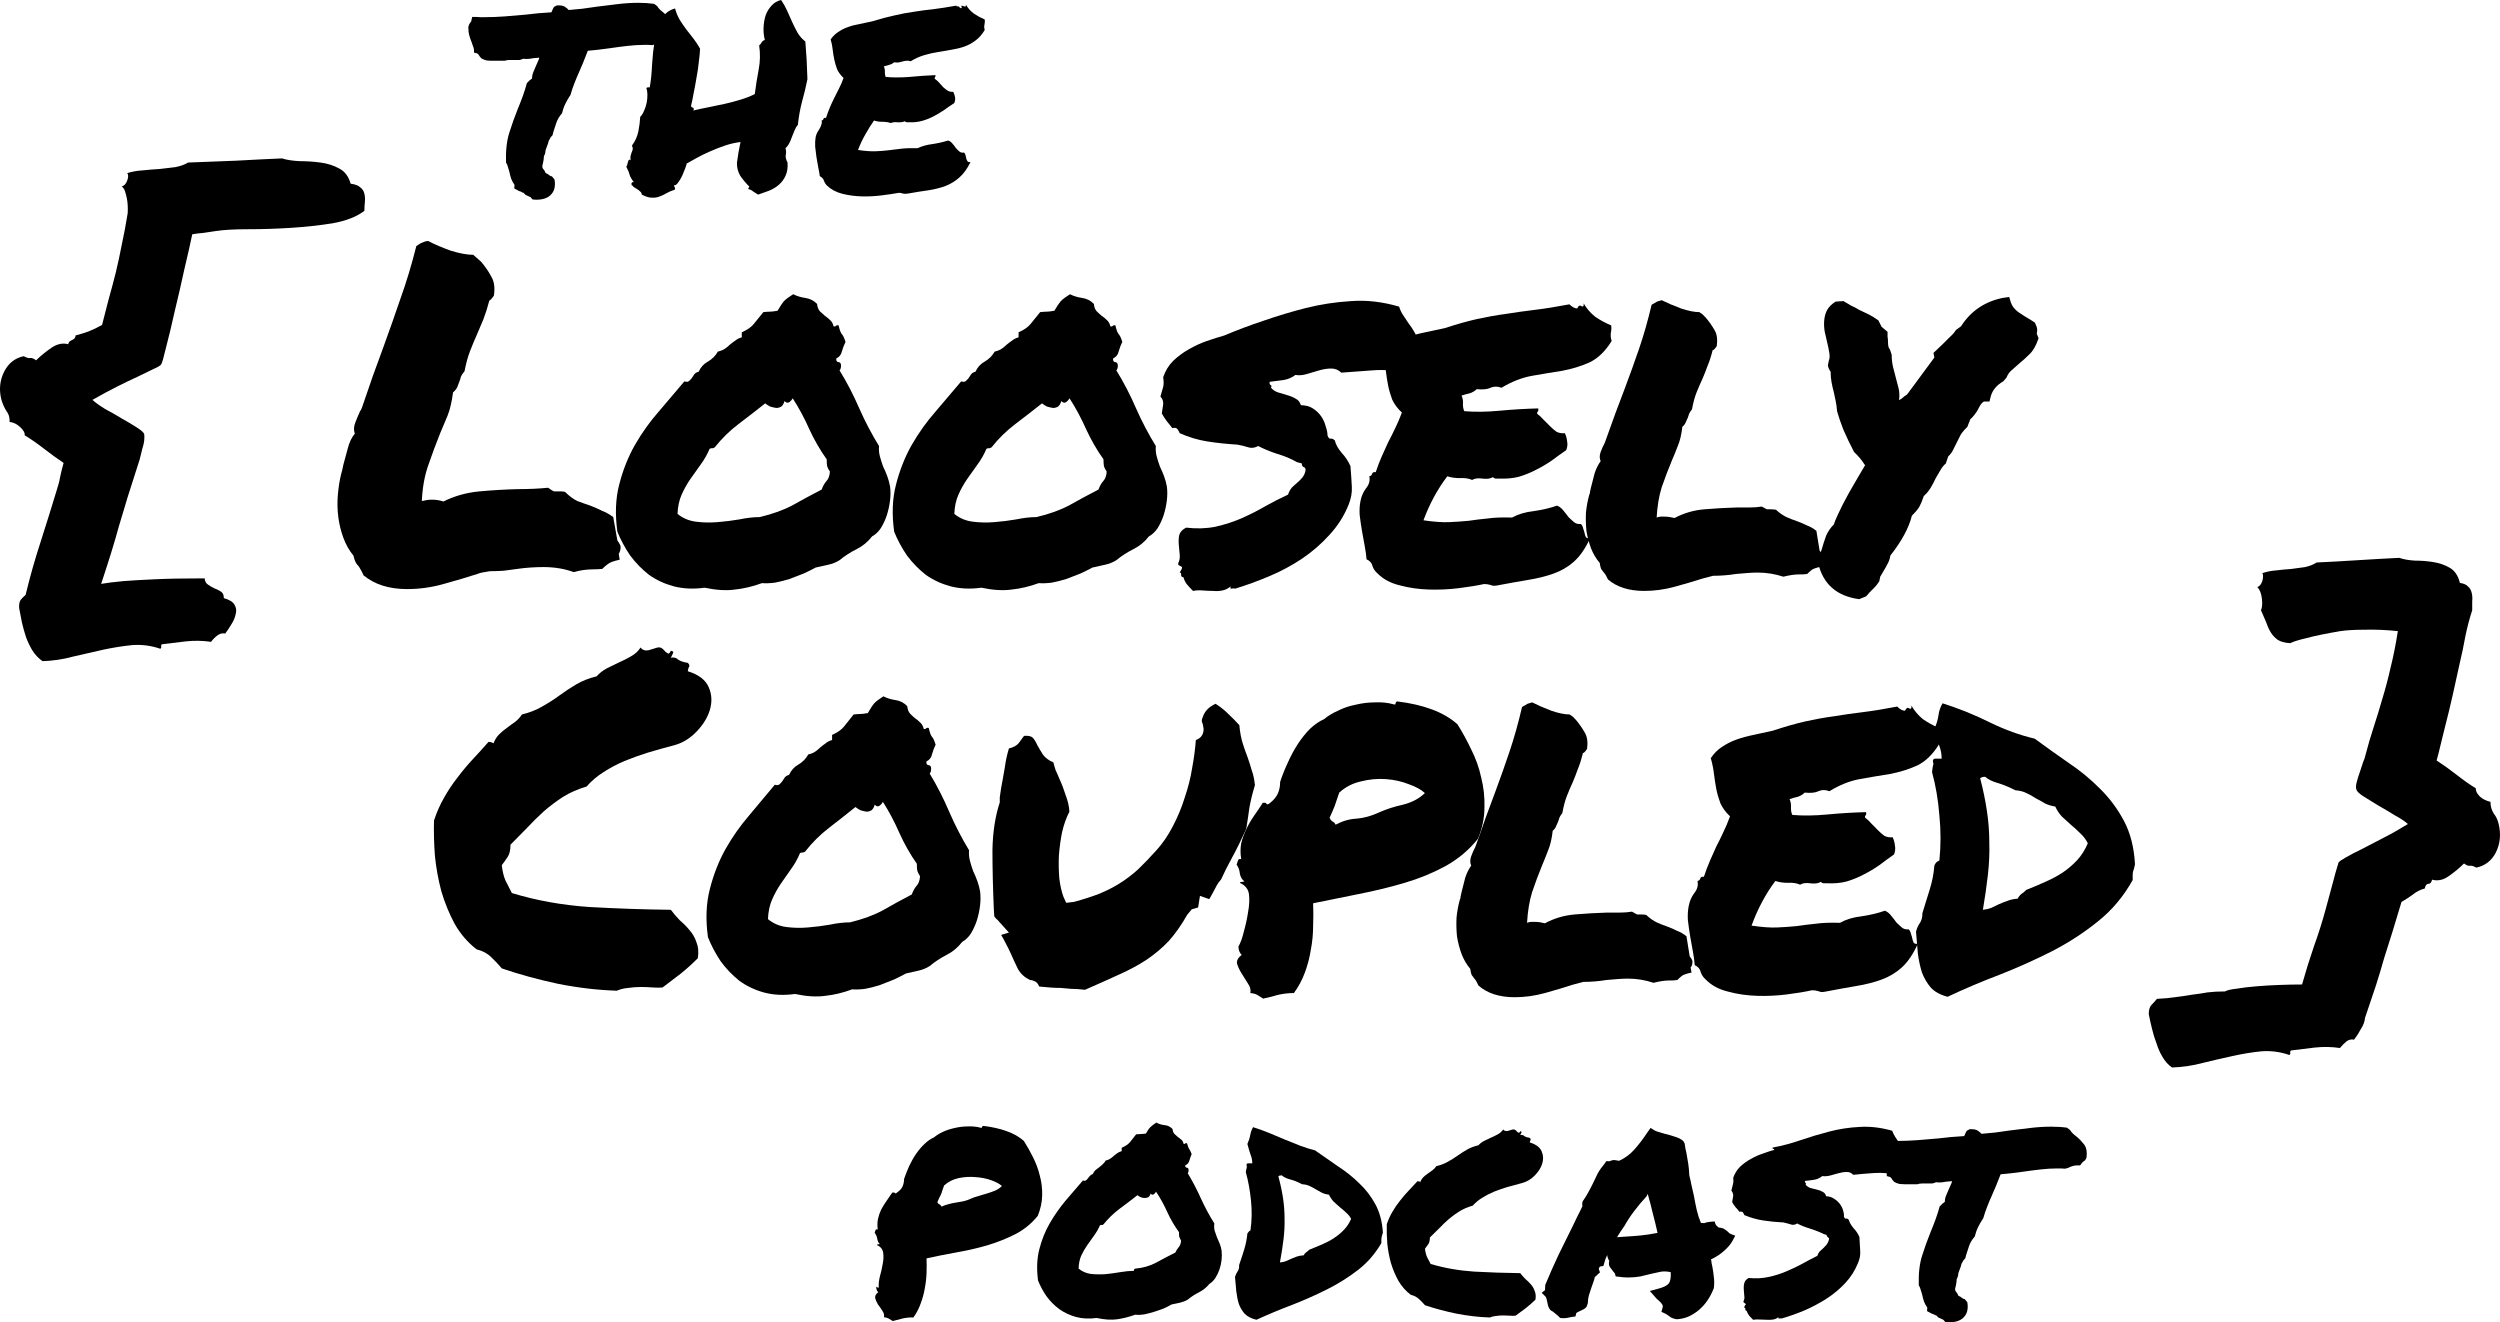 <svg viewBox="0 0 363 192" xmlns="http://www.w3.org/2000/svg">
    <path d="M68.824 7.222C68.799 7.024 68.749 6.85 68.674 6.701C68.624 6.527 68.562 6.341 68.487 6.142C68.362 5.845 68.25 5.522 68.15 5.175C68.05 4.827 68 4.418 68 3.946C68.05 3.698 68.112 3.524 68.187 3.425C68.262 3.301 68.337 3.202 68.412 3.127L68.562 2.457H69.124C69.324 2.482 69.524 2.494 69.724 2.494C69.948 2.494 70.161 2.494 70.361 2.494C71.31 2.494 72.284 2.457 73.284 2.383C74.283 2.308 75.307 2.221 76.356 2.122C77.505 1.973 78.742 1.861 80.066 1.787C80.191 1.514 80.266 1.34 80.291 1.266C80.341 1.191 80.391 1.104 80.441 1.005L80.853 0.782C81.427 0.757 81.827 0.831 82.052 1.005C82.277 1.154 82.452 1.303 82.577 1.452C83.226 1.402 83.888 1.34 84.563 1.266C85.237 1.166 85.936 1.067 86.661 0.968C87.66 0.844 88.672 0.72 89.696 0.596C90.721 0.472 91.72 0.409 92.694 0.409C93.119 0.409 93.518 0.422 93.893 0.447C94.268 0.472 94.63 0.509 94.98 0.558L95.429 0.893C95.529 1.067 95.654 1.228 95.804 1.377C95.954 1.526 96.129 1.675 96.329 1.824C96.704 2.122 97.066 2.494 97.415 2.941C97.79 3.388 97.928 4.045 97.828 4.914L97.64 5.286C97.54 5.386 97.415 5.485 97.266 5.584L96.891 6.068H96.479C96.229 6.068 96.041 6.093 95.917 6.142C95.792 6.167 95.642 6.217 95.467 6.291C95.367 6.341 95.255 6.391 95.13 6.44C95.005 6.465 94.867 6.502 94.718 6.552C94.443 6.527 94.23 6.515 94.08 6.515C93.931 6.515 93.756 6.515 93.556 6.515C92.806 6.515 91.995 6.564 91.12 6.664C90.246 6.763 89.397 6.875 88.572 6.999C87.972 7.073 87.398 7.148 86.848 7.222C86.299 7.272 85.799 7.321 85.35 7.371C85.1 8.016 84.875 8.587 84.675 9.083C84.475 9.58 84.263 10.076 84.038 10.572C83.813 11.069 83.601 11.578 83.401 12.099C83.201 12.595 83.014 13.154 82.839 13.774C82.539 14.221 82.289 14.655 82.089 15.077C81.89 15.474 81.727 15.933 81.602 16.454C81.228 16.876 80.953 17.335 80.778 17.832C80.628 18.328 80.491 18.75 80.366 19.098L80.216 19.656C80.041 19.83 79.929 19.966 79.879 20.066C79.854 20.165 79.791 20.276 79.691 20.401C79.616 20.723 79.516 21.033 79.391 21.331C79.341 21.455 79.291 21.592 79.242 21.741C79.192 21.865 79.179 21.964 79.204 22.038C79.154 22.311 79.079 22.523 78.979 22.671C78.979 22.82 78.967 22.969 78.942 23.118C78.917 23.267 78.892 23.416 78.867 23.565C78.817 23.739 78.779 23.9 78.754 24.049C78.73 24.173 78.742 24.297 78.792 24.421C78.867 24.52 78.942 24.62 79.017 24.719C79.092 24.818 79.154 24.942 79.204 25.091C79.254 25.141 79.317 25.178 79.391 25.203C79.466 25.228 79.529 25.265 79.579 25.314C79.779 25.488 79.966 25.587 80.141 25.612L80.516 26.059C80.665 26.953 80.528 27.647 80.103 28.144C79.654 28.715 78.904 29 77.855 29L77.331 28.963C77.156 28.789 77.056 28.677 77.031 28.628C76.806 28.529 76.618 28.442 76.469 28.367C76.319 28.317 76.181 28.206 76.056 28.032C76.007 27.983 75.944 27.958 75.869 27.958C75.794 27.933 75.732 27.896 75.682 27.846C75.432 27.771 75.232 27.685 75.082 27.585L74.67 27.362C74.695 27.114 74.707 26.94 74.707 26.841C74.508 26.568 74.345 26.27 74.22 25.947C74.12 25.625 74.033 25.29 73.958 24.942C73.883 24.669 73.808 24.421 73.733 24.198C73.683 23.974 73.596 23.776 73.471 23.602C73.421 21.865 73.583 20.413 73.958 19.247C74.333 18.055 74.745 16.901 75.195 15.784C75.444 15.189 75.682 14.581 75.907 13.96C76.131 13.34 76.331 12.707 76.506 12.062L76.918 11.652C77.093 11.503 77.206 11.416 77.256 11.392C77.256 11.069 77.318 10.759 77.443 10.461C77.568 10.138 77.705 9.816 77.855 9.493C77.955 9.294 78.043 9.096 78.117 8.897C78.217 8.699 78.28 8.525 78.305 8.376C78.13 8.376 77.968 8.389 77.818 8.413C77.693 8.413 77.555 8.426 77.405 8.451C77.081 8.525 76.768 8.562 76.469 8.562C76.244 8.562 76.081 8.55 75.981 8.525C75.782 8.624 75.594 8.686 75.419 8.711C75.245 8.711 75.07 8.711 74.895 8.711H74.445H73.996C73.696 8.711 73.458 8.748 73.284 8.823C72.934 8.823 72.709 8.823 72.609 8.823C72.509 8.823 72.397 8.823 72.272 8.823H71.822H71.373C71.173 8.823 70.948 8.81 70.698 8.786C70.448 8.736 70.186 8.637 69.911 8.488L69.649 8.19C69.499 7.917 69.362 7.768 69.237 7.743L68.824 7.632V7.222Z"/>
    <path d="M91.87 26.953C91.795 26.977 91.745 26.953 91.72 26.878C91.695 26.804 91.682 26.729 91.682 26.655C91.707 26.58 91.745 26.518 91.795 26.468C91.87 26.419 91.957 26.419 92.057 26.468C91.732 26.072 91.52 25.712 91.42 25.389C91.345 25.066 91.183 24.669 90.933 24.198C91.008 24.123 91.058 24.024 91.083 23.9C91.108 23.751 91.145 23.614 91.195 23.49C91.22 23.366 91.258 23.279 91.308 23.23C91.382 23.155 91.47 23.168 91.57 23.267C91.52 22.994 91.52 22.771 91.57 22.597C91.62 22.423 91.67 22.262 91.72 22.113C91.795 21.964 91.845 21.815 91.87 21.666C91.895 21.517 91.857 21.344 91.757 21.145C92.232 20.5 92.544 19.805 92.694 19.06C92.844 18.291 92.931 17.596 92.956 16.976C93.181 16.752 93.368 16.454 93.518 16.082C93.693 15.71 93.818 15.325 93.893 14.928C93.968 14.531 94.005 14.146 94.005 13.774C94.005 13.377 93.956 13.067 93.856 12.843C93.881 12.744 93.931 12.694 94.005 12.694C94.105 12.67 94.218 12.67 94.343 12.694C94.518 11.702 94.63 10.597 94.68 9.381C94.755 8.165 94.88 6.999 95.055 5.882C95.255 4.74 95.567 3.748 95.992 2.904C96.416 2.035 97.091 1.477 98.015 1.228C98.19 1.849 98.415 2.395 98.689 2.866C98.989 3.338 99.302 3.797 99.626 4.244C99.976 4.691 100.326 5.137 100.675 5.584C101.025 6.031 101.35 6.527 101.65 7.073C101.625 7.644 101.562 8.302 101.462 9.046C101.387 9.791 101.275 10.548 101.125 11.317C101 12.086 100.863 12.831 100.713 13.551C100.588 14.27 100.463 14.879 100.338 15.375C100.363 15.499 100.451 15.586 100.601 15.635C100.75 15.66 100.775 15.797 100.675 16.045C101.4 15.871 102.149 15.71 102.924 15.561C103.723 15.387 104.498 15.226 105.247 15.077C106.021 14.903 106.771 14.705 107.495 14.481C108.245 14.258 108.944 13.985 109.594 13.662C109.744 12.471 109.931 11.292 110.156 10.126C110.381 8.959 110.406 7.78 110.231 6.589C110.381 6.465 110.506 6.316 110.606 6.142C110.705 5.969 110.855 5.857 111.055 5.807C110.905 5.237 110.843 4.641 110.868 4.021C110.893 3.375 110.993 2.78 111.168 2.234C111.367 1.688 111.655 1.216 112.029 0.819C112.404 0.397 112.866 0.124 113.416 0C113.741 0.472 114.028 0.98 114.278 1.526C114.528 2.072 114.777 2.631 115.027 3.202C115.277 3.748 115.539 4.269 115.814 4.765C116.114 5.261 116.489 5.683 116.938 6.031C117.013 6.899 117.076 7.793 117.126 8.711C117.176 9.605 117.213 10.535 117.238 11.503C117.013 12.62 116.751 13.712 116.451 14.779C116.176 15.822 115.977 16.938 115.852 18.13C115.652 18.353 115.489 18.626 115.364 18.949C115.24 19.247 115.115 19.557 114.99 19.879C114.89 20.177 114.765 20.475 114.615 20.773C114.465 21.071 114.278 21.319 114.053 21.517C114.153 21.865 114.165 22.2 114.09 22.523C114.04 22.82 114.128 23.18 114.353 23.602C114.403 24.371 114.303 25.017 114.053 25.538C113.828 26.034 113.503 26.468 113.079 26.841C112.679 27.188 112.204 27.474 111.655 27.697C111.13 27.896 110.606 28.082 110.081 28.256C109.831 28.107 109.594 27.958 109.369 27.809C109.169 27.635 108.919 27.511 108.62 27.436L108.807 27.101C108.307 26.605 107.87 26.084 107.495 25.538C107.146 24.967 106.983 24.322 107.008 23.602C107.008 23.577 107.033 23.416 107.083 23.118C107.133 22.796 107.183 22.46 107.233 22.113C107.308 21.765 107.37 21.443 107.42 21.145C107.495 20.822 107.533 20.649 107.533 20.624C106.833 20.698 106.109 20.86 105.359 21.108C104.61 21.356 103.873 21.641 103.149 21.964C102.449 22.262 101.787 22.584 101.163 22.932C100.563 23.255 100.076 23.528 99.701 23.751C99.701 23.825 99.639 24.036 99.514 24.384C99.389 24.731 99.239 25.104 99.064 25.501C98.889 25.873 98.689 26.208 98.465 26.506C98.265 26.804 98.052 26.94 97.828 26.915C97.878 27.039 97.928 27.139 97.978 27.213C98.028 27.263 98.028 27.374 97.978 27.548C97.553 27.672 97.166 27.834 96.816 28.032C96.491 28.231 96.154 28.392 95.804 28.516C95.454 28.665 95.067 28.727 94.642 28.702C94.243 28.702 93.756 28.553 93.181 28.256C93.181 28.082 93.106 27.933 92.956 27.809C92.806 27.66 92.644 27.536 92.469 27.436C92.319 27.337 92.182 27.25 92.057 27.176C91.932 27.101 91.87 27.027 91.87 26.953Z"/>
    <path d="M120.086 26.953C119.886 26.754 119.736 26.518 119.636 26.245C119.561 25.972 119.361 25.749 119.037 25.575C118.987 25.203 118.912 24.781 118.812 24.309C118.737 23.813 118.65 23.317 118.55 22.82C118.475 22.299 118.412 21.79 118.362 21.294C118.337 20.773 118.362 20.301 118.437 19.879C118.487 19.656 118.562 19.445 118.662 19.247C118.787 19.048 118.899 18.862 118.999 18.688C119.124 18.489 119.212 18.291 119.262 18.092C119.336 17.894 119.349 17.695 119.299 17.497C119.449 17.472 119.536 17.398 119.561 17.273C119.611 17.125 119.736 17.075 119.936 17.125C120.111 16.578 120.298 16.07 120.498 15.598C120.698 15.127 120.91 14.668 121.135 14.221C121.36 13.774 121.585 13.327 121.81 12.881C122.059 12.409 122.284 11.888 122.484 11.317C122.059 10.92 121.747 10.498 121.547 10.051C121.372 9.58 121.235 9.108 121.135 8.637C121.035 8.165 120.96 7.694 120.91 7.222C120.86 6.726 120.76 6.229 120.611 5.733C120.91 5.286 121.273 4.926 121.697 4.653C122.122 4.356 122.584 4.12 123.084 3.946C123.608 3.748 124.17 3.599 124.77 3.499C125.369 3.375 126.006 3.239 126.681 3.09C127.88 2.718 128.954 2.432 129.904 2.234C130.853 2.01 131.777 1.837 132.676 1.712C133.576 1.564 134.513 1.439 135.487 1.34C136.461 1.216 137.585 1.042 138.859 0.819C138.884 0.893 138.922 0.931 138.972 0.931C139.047 0.931 139.134 0.931 139.234 0.931C139.309 1.104 139.446 1.191 139.646 1.191C139.646 1.117 139.634 1.055 139.609 1.005C139.609 0.931 139.609 0.869 139.609 0.819C139.659 0.819 139.721 0.831 139.796 0.856C139.896 0.881 139.971 0.906 140.021 0.931C140.096 0.955 140.158 0.955 140.208 0.931C140.258 0.881 140.271 0.794 140.246 0.67C140.546 1.191 140.933 1.626 141.407 1.973C141.882 2.296 142.407 2.581 142.981 2.829C143.006 3.053 143.006 3.214 142.981 3.313C142.981 3.412 142.969 3.512 142.944 3.611C142.919 3.685 142.906 3.785 142.906 3.909C142.906 4.008 142.931 4.157 142.981 4.356C142.582 5.026 142.119 5.547 141.595 5.919C141.095 6.291 140.558 6.577 139.984 6.775C139.409 6.974 138.797 7.123 138.147 7.222C137.523 7.321 136.873 7.433 136.199 7.557C135.549 7.656 134.887 7.805 134.213 8.004C133.538 8.202 132.876 8.5 132.227 8.897C132.027 8.823 131.84 8.798 131.665 8.823C131.515 8.823 131.352 8.848 131.178 8.897C131.003 8.947 130.803 8.997 130.578 9.046C130.378 9.096 130.128 9.096 129.829 9.046C129.629 9.22 129.391 9.344 129.117 9.418C128.867 9.493 128.605 9.567 128.33 9.642C128.455 9.915 128.505 10.188 128.48 10.461C128.48 10.734 128.517 10.97 128.592 11.168C129.641 11.267 130.803 11.267 132.077 11.168C133.351 11.044 134.6 10.957 135.824 10.908C135.849 11.032 135.837 11.118 135.787 11.168C135.737 11.218 135.712 11.305 135.712 11.429C135.937 11.578 136.149 11.764 136.349 11.987C136.549 12.21 136.748 12.434 136.948 12.657C137.173 12.856 137.398 13.03 137.623 13.178C137.848 13.303 138.11 13.352 138.41 13.327C138.535 13.575 138.622 13.836 138.672 14.109C138.722 14.382 138.684 14.668 138.56 14.965C138.06 15.288 137.573 15.623 137.098 15.97C136.624 16.293 136.124 16.591 135.599 16.864C135.1 17.137 134.55 17.36 133.951 17.534C133.351 17.708 132.701 17.782 132.002 17.757C131.877 17.757 131.765 17.757 131.665 17.757C131.59 17.757 131.49 17.708 131.365 17.608C131.115 17.733 130.778 17.782 130.353 17.757C129.954 17.708 129.616 17.745 129.341 17.869C128.992 17.745 128.58 17.683 128.105 17.683C127.655 17.683 127.256 17.621 126.906 17.497C126.456 18.142 126.031 18.825 125.632 19.544C125.232 20.239 124.882 20.984 124.583 21.778C125.607 21.927 126.456 21.989 127.131 21.964C127.805 21.939 128.442 21.89 129.042 21.815C129.641 21.741 130.253 21.666 130.878 21.592C131.527 21.517 132.314 21.492 133.239 21.517C133.863 21.22 134.575 21.021 135.374 20.922C136.199 20.798 136.961 20.624 137.66 20.401C137.91 20.475 138.122 20.624 138.297 20.847C138.472 21.046 138.635 21.257 138.784 21.48C138.959 21.679 139.134 21.852 139.309 22.001C139.484 22.15 139.709 22.2 139.984 22.15C140.108 22.274 140.183 22.423 140.208 22.597C140.258 22.771 140.296 22.932 140.321 23.081C140.371 23.23 140.433 23.354 140.508 23.453C140.583 23.528 140.72 23.552 140.92 23.528C140.446 24.495 139.909 25.24 139.309 25.761C138.734 26.282 138.072 26.692 137.323 26.99C136.599 27.263 135.774 27.474 134.85 27.623C133.951 27.747 132.939 27.908 131.815 28.107C131.54 28.156 131.303 28.156 131.103 28.107C130.928 28.032 130.74 27.995 130.541 27.995C129.841 28.119 129.004 28.243 128.03 28.367C127.081 28.491 126.119 28.541 125.145 28.516C124.17 28.491 123.234 28.367 122.334 28.144C121.435 27.92 120.685 27.523 120.086 26.953Z"/>
    <path d="M52.119 82.273C51.941 82.095 51.786 81.895 51.653 81.674C51.519 81.407 51.408 81.074 51.319 80.675C50.697 79.92 50.209 79.055 49.853 78.078C49.498 77.102 49.253 76.103 49.12 75.082C48.987 74.017 48.965 72.951 49.053 71.886C49.142 70.821 49.298 69.822 49.52 68.89C49.653 68.446 49.764 67.98 49.853 67.492C50.075 66.648 50.297 65.827 50.52 65.028C50.742 64.185 51.075 63.497 51.519 62.964C51.342 62.476 51.364 61.943 51.586 61.366C51.808 60.789 52.03 60.257 52.252 59.768C52.341 59.635 52.408 59.524 52.452 59.435C52.497 59.302 52.541 59.191 52.586 59.102C53.119 57.549 53.63 56.062 54.119 54.642C54.652 53.177 55.163 51.779 55.651 50.447C56.54 48.005 57.384 45.609 58.184 43.256C59.028 40.904 59.784 38.396 60.45 35.732C60.806 35.466 61.117 35.288 61.383 35.2C61.472 35.155 61.583 35.111 61.716 35.067C61.85 35.022 62.005 35 62.183 35C63.116 35.488 64.205 35.954 65.449 36.398C66.737 36.798 67.826 36.997 68.715 36.997L69.847 37.996C70.425 38.662 70.914 39.372 71.314 40.127C71.758 40.837 71.891 41.769 71.714 42.923C71.447 43.323 71.225 43.567 71.047 43.656C70.781 44.676 70.492 45.586 70.181 46.385C69.87 47.14 69.559 47.872 69.248 48.583C68.892 49.382 68.559 50.181 68.248 50.98C67.937 51.779 67.67 52.755 67.448 53.909C67.182 54.22 67.004 54.486 66.915 54.708C66.871 54.93 66.804 55.152 66.715 55.374C66.626 55.64 66.515 55.929 66.382 56.239C66.249 56.506 66.049 56.75 65.782 56.972C65.604 58.348 65.338 59.48 64.982 60.367C64.627 61.211 64.271 62.054 63.916 62.898C63.294 64.451 62.716 66.005 62.183 67.558C61.65 69.067 61.339 70.799 61.25 72.752C61.783 72.618 62.272 72.552 62.716 72.552C63.294 72.552 63.849 72.641 64.382 72.818C65.982 72.019 67.715 71.531 69.581 71.353C71.492 71.176 73.38 71.065 75.246 71.02C76.801 71.02 78.245 70.954 79.578 70.821C80.022 71.132 80.311 71.309 80.445 71.353C80.578 71.353 80.8 71.353 81.111 71.353C81.244 71.353 81.378 71.353 81.511 71.353C81.644 71.353 81.822 71.376 82.044 71.42C82.666 72.041 83.266 72.485 83.844 72.752C84.421 72.974 85.043 73.195 85.71 73.417C86.287 73.639 86.843 73.883 87.376 74.15C87.954 74.372 88.509 74.683 89.042 75.082L89.642 78.478C89.997 78.966 90.153 79.299 90.109 79.476C90.109 79.831 90.02 80.142 89.842 80.409L89.975 81.274C89.131 81.452 88.576 81.651 88.309 81.873C88.042 82.051 87.754 82.295 87.442 82.606C86.954 82.65 86.487 82.672 86.043 82.672C85.154 82.672 84.243 82.805 83.31 83.072C81.977 82.583 80.511 82.339 78.912 82.339C78.29 82.339 77.645 82.362 76.979 82.406C76.357 82.45 75.735 82.517 75.113 82.606C74.446 82.694 73.78 82.783 73.113 82.872C72.447 82.916 71.78 82.939 71.114 82.939C70.581 83.027 70.203 83.094 69.981 83.138C69.759 83.183 69.537 83.249 69.314 83.338C67.804 83.826 66.16 84.315 64.382 84.803C62.65 85.291 60.894 85.535 59.117 85.535C56.496 85.535 54.385 84.869 52.786 83.538C52.608 83.138 52.475 82.872 52.386 82.739C52.297 82.606 52.208 82.45 52.119 82.273Z"/>
    <path d="M127.634 64.762C127.589 65.294 127.634 65.805 127.767 66.293C127.901 66.781 128.056 67.27 128.234 67.758C128.456 68.202 128.656 68.668 128.834 69.156C129.011 69.644 129.145 70.133 129.233 70.621C129.322 71.242 129.322 71.93 129.233 72.685C129.145 73.395 128.989 74.105 128.767 74.816C128.545 75.481 128.256 76.103 127.901 76.68C127.545 77.213 127.123 77.612 126.634 77.878C126.012 78.677 125.257 79.299 124.368 79.743C123.48 80.186 122.658 80.719 121.902 81.341C121.413 81.651 120.858 81.873 120.236 82.006C119.658 82.14 119.059 82.273 118.437 82.406C117.948 82.672 117.37 82.961 116.704 83.271C116.037 83.538 115.348 83.804 114.638 84.07C113.927 84.292 113.216 84.47 112.505 84.603C111.794 84.692 111.172 84.714 110.639 84.67C109.306 85.158 107.995 85.469 106.706 85.602C105.462 85.779 103.996 85.691 102.308 85.335C100.708 85.557 99.22 85.491 97.842 85.136C96.509 84.781 95.31 84.226 94.243 83.471C93.221 82.672 92.311 81.74 91.511 80.675C90.755 79.565 90.133 78.411 89.645 77.213C89.289 74.683 89.378 72.397 89.911 70.355C90.444 68.269 91.2 66.36 92.177 64.629C93.199 62.853 94.354 61.233 95.643 59.768C96.931 58.259 98.175 56.794 99.375 55.374C99.642 55.463 99.842 55.463 99.975 55.374C100.153 55.241 100.308 55.085 100.442 54.908C100.575 54.686 100.708 54.486 100.841 54.309C101.019 54.131 101.219 54.02 101.441 53.976C101.752 53.31 102.197 52.822 102.774 52.511C103.396 52.156 103.885 51.667 104.24 51.046C104.64 50.957 104.974 50.824 105.24 50.647C105.507 50.469 105.751 50.269 105.973 50.047C106.24 49.825 106.507 49.626 106.773 49.448C107.04 49.226 107.351 49.071 107.706 48.982V48.25C108.506 47.895 109.084 47.495 109.439 47.051C109.839 46.563 110.305 45.986 110.839 45.32C111.239 45.276 111.55 45.254 111.772 45.254C112.038 45.254 112.416 45.209 112.905 45.12C113.26 44.499 113.571 44.033 113.838 43.722C114.149 43.411 114.593 43.078 115.171 42.723C115.704 42.99 116.282 43.167 116.904 43.256C117.57 43.345 118.148 43.633 118.636 44.122C118.681 44.566 118.814 44.921 119.036 45.187C119.259 45.409 119.503 45.631 119.769 45.853C120.036 46.03 120.28 46.23 120.503 46.452C120.769 46.674 120.947 46.985 121.036 47.384C121.214 47.428 121.325 47.406 121.369 47.318C121.458 47.229 121.591 47.207 121.769 47.251C121.902 47.872 122.058 48.294 122.235 48.516C122.413 48.694 122.591 49.071 122.769 49.648C122.546 50.092 122.369 50.558 122.235 51.046C122.147 51.49 121.88 51.823 121.436 52.045C121.391 52.355 121.48 52.533 121.702 52.578C121.924 52.578 122.058 52.688 122.102 52.91C122.147 53.31 122.08 53.598 121.902 53.776C122.969 55.507 123.924 57.349 124.768 59.302C125.612 61.211 126.568 63.031 127.634 64.762ZM119.303 71.087C119.481 70.599 119.703 70.199 119.969 69.889C120.28 69.578 120.458 69.112 120.503 68.49C120.28 68.135 120.147 67.869 120.103 67.691C120.058 67.469 120.036 67.137 120.036 66.693C119.059 65.317 118.214 63.852 117.503 62.298C116.793 60.7 115.993 59.213 115.104 57.837C115.015 58.015 114.86 58.193 114.638 58.37C114.415 58.548 114.171 58.503 113.904 58.237C113.816 58.592 113.66 58.858 113.438 59.036C113.216 59.169 112.971 59.236 112.705 59.236C112.438 59.191 112.149 59.125 111.838 59.036C111.572 58.903 111.327 58.747 111.105 58.57C109.817 59.591 108.528 60.589 107.24 61.566C105.951 62.542 104.796 63.674 103.774 64.962C103.596 65.05 103.485 65.095 103.441 65.095C103.396 65.05 103.263 65.073 103.041 65.161C102.685 66.005 102.241 66.781 101.708 67.492C101.219 68.157 100.73 68.846 100.242 69.556C99.753 70.266 99.331 71.02 98.975 71.82C98.62 72.618 98.42 73.551 98.376 74.616C99.131 75.237 100.019 75.615 101.041 75.748C102.063 75.881 103.107 75.903 104.174 75.814C105.285 75.726 106.351 75.592 107.373 75.415C108.439 75.193 109.417 75.082 110.305 75.082C112.172 74.638 113.771 74.061 115.104 73.351C116.437 72.596 117.837 71.842 119.303 71.087Z"/>
    <path d="M167.825 64.762C167.781 65.294 167.825 65.805 167.959 66.293C168.092 66.781 168.247 67.27 168.425 67.758C168.647 68.202 168.847 68.668 169.025 69.156C169.203 69.644 169.336 70.133 169.425 70.621C169.514 71.242 169.514 71.93 169.425 72.685C169.336 73.395 169.18 74.105 168.958 74.816C168.736 75.481 168.447 76.103 168.092 76.68C167.736 77.213 167.314 77.612 166.826 77.878C166.204 78.677 165.448 79.299 164.56 79.743C163.671 80.186 162.849 80.719 162.094 81.341C161.605 81.651 161.049 81.873 160.427 82.006C159.85 82.14 159.25 82.273 158.628 82.406C158.139 82.672 157.562 82.961 156.895 83.271C156.229 83.538 155.54 83.804 154.829 84.07C154.118 84.292 153.407 84.47 152.696 84.603C151.985 84.692 151.363 84.714 150.83 84.67C149.497 85.158 148.186 85.469 146.898 85.602C145.654 85.779 144.187 85.691 142.499 85.335C140.9 85.557 139.411 85.491 138.034 85.136C136.701 84.781 135.501 84.226 134.435 83.471C133.413 82.672 132.502 81.74 131.702 80.675C130.947 79.565 130.325 78.411 129.836 77.213C129.481 74.683 129.569 72.397 130.103 70.355C130.636 68.269 131.391 66.36 132.369 64.629C133.391 62.853 134.546 61.233 135.834 59.768C137.123 58.259 138.367 56.794 139.567 55.374C139.833 55.463 140.033 55.463 140.166 55.374C140.344 55.241 140.5 55.085 140.633 54.908C140.766 54.686 140.9 54.486 141.033 54.309C141.211 54.131 141.41 54.02 141.633 53.976C141.944 53.31 142.388 52.822 142.966 52.511C143.588 52.156 144.076 51.667 144.432 51.046C144.832 50.957 145.165 50.824 145.432 50.647C145.698 50.469 145.943 50.269 146.165 50.047C146.431 49.825 146.698 49.626 146.964 49.448C147.231 49.226 147.542 49.071 147.898 48.982V48.25C148.697 47.895 149.275 47.495 149.63 47.051C150.03 46.563 150.497 45.986 151.03 45.32C151.43 45.276 151.741 45.254 151.963 45.254C152.23 45.254 152.607 45.209 153.096 45.12C153.452 44.499 153.763 44.033 154.029 43.722C154.34 43.411 154.785 43.078 155.362 42.723C155.895 42.99 156.473 43.167 157.095 43.256C157.761 43.345 158.339 43.633 158.828 44.122C158.872 44.566 159.006 44.921 159.228 45.187C159.45 45.409 159.694 45.631 159.961 45.853C160.227 46.03 160.472 46.23 160.694 46.452C160.961 46.674 161.138 46.985 161.227 47.384C161.405 47.428 161.516 47.406 161.56 47.318C161.649 47.229 161.783 47.207 161.96 47.251C162.094 47.872 162.249 48.294 162.427 48.516C162.605 48.694 162.782 49.071 162.96 49.648C162.738 50.092 162.56 50.558 162.427 51.046C162.338 51.49 162.071 51.823 161.627 52.045C161.583 52.355 161.671 52.533 161.894 52.578C162.116 52.578 162.249 52.688 162.294 52.91C162.338 53.31 162.271 53.598 162.094 53.776C163.16 55.507 164.115 57.349 164.959 59.302C165.804 61.211 166.759 63.031 167.825 64.762ZM159.494 71.087C159.672 70.599 159.894 70.199 160.161 69.889C160.472 69.578 160.65 69.112 160.694 68.49C160.472 68.135 160.339 67.869 160.294 67.691C160.25 67.469 160.227 67.137 160.227 66.693C159.25 65.317 158.406 63.852 157.695 62.298C156.984 60.7 156.184 59.213 155.295 57.837C155.207 58.015 155.051 58.193 154.829 58.37C154.607 58.548 154.362 58.503 154.096 58.237C154.007 58.592 153.851 58.858 153.629 59.036C153.407 59.169 153.163 59.236 152.896 59.236C152.63 59.191 152.341 59.125 152.03 59.036C151.763 58.903 151.519 58.747 151.297 58.57C150.008 59.591 148.72 60.589 147.431 61.566C146.143 62.542 144.987 63.674 143.965 64.962C143.788 65.05 143.677 65.095 143.632 65.095C143.588 65.05 143.454 65.073 143.232 65.161C142.877 66.005 142.432 66.781 141.899 67.492C141.41 68.157 140.922 68.846 140.433 69.556C139.944 70.266 139.522 71.02 139.167 71.82C138.811 72.618 138.611 73.551 138.567 74.616C139.322 75.237 140.211 75.615 141.233 75.748C142.255 75.881 143.299 75.903 144.365 75.814C145.476 75.726 146.542 75.592 147.564 75.415C148.631 75.193 149.608 75.082 150.497 75.082C152.363 74.638 153.963 74.061 155.295 73.351C156.628 72.596 158.028 71.842 159.494 71.087Z"/>
    <path d="M168.894 54.775C169.205 53.843 169.694 53.044 170.361 52.378C171.072 51.712 171.827 51.157 172.627 50.713C173.471 50.225 174.337 49.825 175.226 49.515C176.115 49.204 176.959 48.938 177.759 48.716C179.536 47.961 181.424 47.251 183.424 46.585C185.467 45.875 187.534 45.254 189.622 44.721C191.755 44.188 193.932 43.855 196.153 43.722C198.375 43.545 200.708 43.811 203.151 44.521C203.285 44.965 203.485 45.387 203.751 45.786C204.018 46.186 204.284 46.585 204.551 46.985C204.862 47.384 205.129 47.784 205.351 48.183C205.573 48.538 205.706 48.916 205.751 49.315C206.195 49.715 206.55 50.158 206.817 50.647C207.084 51.09 207.128 51.69 206.95 52.444C206.506 52.799 206.062 53.132 205.617 53.443C205.217 53.709 204.773 53.953 204.284 54.175C202.64 53.776 200.974 53.643 199.286 53.776C197.597 53.909 196.087 54.02 194.754 54.109C194.354 53.709 193.865 53.51 193.288 53.51C192.754 53.51 192.177 53.598 191.555 53.776C190.977 53.953 190.377 54.131 189.755 54.309C189.178 54.486 188.622 54.531 188.089 54.442C187.645 54.797 187.089 55.041 186.423 55.174C185.801 55.263 185.112 55.352 184.357 55.441C184.312 55.662 184.357 55.818 184.49 55.907C184.623 55.951 184.645 56.084 184.557 56.306C184.823 56.617 185.156 56.839 185.556 56.972C186.001 57.105 186.445 57.238 186.889 57.371C187.378 57.505 187.8 57.682 188.156 57.904C188.511 58.081 188.755 58.392 188.889 58.836C189.555 58.836 190.133 58.992 190.622 59.302C191.11 59.613 191.51 59.99 191.821 60.434C192.132 60.878 192.354 61.366 192.488 61.899C192.665 62.387 192.754 62.831 192.754 63.23C192.888 63.586 193.043 63.741 193.221 63.697C193.399 63.652 193.599 63.741 193.821 63.963C193.954 64.54 194.287 65.139 194.82 65.761C195.354 66.338 195.776 66.981 196.087 67.691C196.176 68.801 196.242 69.8 196.287 70.688C196.331 71.531 196.176 72.397 195.82 73.284C195.154 74.927 194.221 76.391 193.021 77.679C191.866 78.966 190.533 80.12 189.022 81.141C187.556 82.117 185.978 82.961 184.29 83.671C182.602 84.381 180.958 84.98 179.358 85.469C179.18 85.424 179.003 85.424 178.825 85.469C178.647 85.513 178.603 85.402 178.692 85.136C178.336 85.446 177.936 85.646 177.492 85.735C177.092 85.824 176.648 85.846 176.159 85.802C175.67 85.802 175.159 85.779 174.626 85.735C174.137 85.691 173.671 85.713 173.226 85.802C172.915 85.491 172.627 85.18 172.36 84.869C172.138 84.603 171.96 84.248 171.827 83.804C171.605 83.804 171.494 83.693 171.494 83.471C171.538 83.249 171.471 83.138 171.294 83.138C171.56 82.694 171.671 82.45 171.627 82.406C171.627 82.317 171.56 82.251 171.427 82.206C171.338 82.162 171.249 82.117 171.16 82.073C171.072 81.984 171.049 81.873 171.094 81.74C171.271 81.385 171.338 80.986 171.294 80.542C171.249 80.053 171.205 79.565 171.16 79.077C171.116 78.589 171.138 78.123 171.227 77.679C171.36 77.235 171.694 76.88 172.227 76.613C173.737 76.791 175.159 76.746 176.492 76.48C177.87 76.169 179.158 75.748 180.358 75.215C181.557 74.683 182.69 74.105 183.757 73.484C184.868 72.863 185.956 72.308 187.023 71.82C187.156 71.42 187.334 71.087 187.556 70.821C187.822 70.554 188.089 70.31 188.356 70.088C188.622 69.866 188.867 69.622 189.089 69.356C189.311 69.09 189.466 68.757 189.555 68.357C189.6 68.046 189.511 67.869 189.289 67.825C189.111 67.736 189.022 67.558 189.022 67.292L188.289 67.092C187.445 66.604 186.489 66.204 185.423 65.894C184.357 65.539 183.446 65.161 182.69 64.762C182.202 65.028 181.735 65.095 181.291 64.962C180.891 64.828 180.358 64.695 179.691 64.562C178.181 64.473 176.714 64.318 175.293 64.096C173.915 63.874 172.582 63.475 171.294 62.898C171.205 62.676 171.094 62.476 170.96 62.298C170.827 62.121 170.583 62.076 170.227 62.165C169.961 61.81 169.694 61.477 169.428 61.166C169.161 60.811 168.917 60.434 168.694 60.035C168.783 59.502 168.85 59.058 168.894 58.703C168.939 58.303 168.805 57.926 168.494 57.571C168.672 56.994 168.805 56.528 168.894 56.173C168.983 55.818 168.983 55.352 168.894 54.775Z"/>
    <path d="M233.945 47.251C233.99 47.562 233.99 47.806 233.945 47.983C233.945 48.117 233.923 48.25 233.879 48.383C233.879 48.516 233.879 48.671 233.879 48.849C233.879 48.982 233.923 49.204 234.012 49.515C233.079 51.024 231.99 52.067 230.746 52.644C229.547 53.177 228.236 53.576 226.814 53.843C225.392 54.064 223.926 54.309 222.415 54.575C220.949 54.841 219.483 55.418 218.017 56.306C217.439 56.084 216.906 56.084 216.417 56.306C215.973 56.528 215.306 56.594 214.418 56.506C214.151 56.772 213.818 56.972 213.418 57.105C213.018 57.194 212.618 57.305 212.218 57.438C212.396 57.837 212.463 58.259 212.418 58.703C212.418 59.102 212.485 59.435 212.618 59.702C214.173 59.835 215.884 59.813 217.75 59.635C219.661 59.458 221.527 59.347 223.348 59.302C223.393 59.524 223.371 59.679 223.282 59.768C223.193 59.813 223.171 59.924 223.215 60.101C223.526 60.323 223.837 60.612 224.148 60.967C224.459 61.277 224.77 61.588 225.081 61.899C225.392 62.21 225.703 62.476 226.014 62.698C226.37 62.875 226.77 62.942 227.214 62.898C227.392 63.253 227.503 63.652 227.547 64.096C227.636 64.496 227.592 64.917 227.414 65.361C226.703 65.849 225.992 66.36 225.281 66.892C224.57 67.381 223.815 67.825 223.015 68.224C222.26 68.624 221.438 68.957 220.549 69.223C219.705 69.445 218.75 69.534 217.683 69.489C217.461 69.489 217.283 69.489 217.15 69.489C217.061 69.489 216.928 69.422 216.75 69.289C216.395 69.511 215.884 69.578 215.217 69.489C214.595 69.4 214.107 69.467 213.751 69.689C213.262 69.467 212.662 69.378 211.952 69.422C211.285 69.422 210.685 69.334 210.152 69.156C209.441 70.088 208.797 71.087 208.219 72.152C207.642 73.218 207.131 74.35 206.686 75.548C208.197 75.77 209.441 75.859 210.419 75.814C211.441 75.77 212.396 75.703 213.285 75.615C214.173 75.481 215.084 75.371 216.017 75.282C216.95 75.148 218.128 75.104 219.549 75.148C220.438 74.66 221.482 74.35 222.682 74.216C223.926 74.039 225.059 73.772 226.081 73.417C226.436 73.551 226.747 73.795 227.014 74.15C227.281 74.46 227.525 74.771 227.747 75.082C228.014 75.348 228.28 75.592 228.547 75.814C228.814 76.036 229.147 76.125 229.547 76.081C229.724 76.258 229.835 76.48 229.88 76.746C229.969 76.968 230.035 77.19 230.08 77.412C230.124 77.634 230.191 77.834 230.28 78.011C230.413 78.145 230.613 78.189 230.88 78.145C230.213 79.609 229.436 80.741 228.547 81.54C227.703 82.295 226.725 82.872 225.614 83.271C224.504 83.671 223.26 83.982 221.882 84.204C220.549 84.425 219.061 84.692 217.417 85.003C217.017 85.091 216.684 85.069 216.417 84.936C216.15 84.847 215.839 84.803 215.484 84.803C214.462 85.025 213.24 85.225 211.818 85.402C210.396 85.58 208.952 85.646 207.486 85.602C206.02 85.557 204.62 85.358 203.287 85.003C201.954 84.692 200.866 84.115 200.022 83.271C199.666 82.961 199.422 82.606 199.288 82.206C199.2 81.762 198.911 81.429 198.422 81.207C198.378 80.63 198.289 79.987 198.155 79.277C198.022 78.566 197.889 77.834 197.756 77.079C197.622 76.28 197.511 75.504 197.422 74.749C197.378 73.995 197.422 73.306 197.556 72.685C197.689 72.019 197.956 71.42 198.355 70.887C198.8 70.355 198.955 69.778 198.822 69.156C199.044 69.112 199.177 69.001 199.222 68.823C199.266 68.601 199.444 68.513 199.755 68.557C200.022 67.758 200.31 67.003 200.621 66.293C200.932 65.583 201.243 64.895 201.554 64.229C201.91 63.563 202.243 62.898 202.554 62.232C202.91 61.522 203.243 60.745 203.554 59.901C202.932 59.324 202.465 58.703 202.154 58.037C201.888 57.327 201.688 56.639 201.554 55.973C201.421 55.263 201.31 54.553 201.221 53.843C201.132 53.088 200.977 52.333 200.755 51.579C201.199 50.913 201.732 50.38 202.354 49.981C203.021 49.537 203.732 49.182 204.487 48.916C205.242 48.649 206.064 48.427 206.953 48.25C207.842 48.072 208.775 47.872 209.752 47.65C211.529 47.073 213.107 46.63 214.484 46.319C215.906 46.008 217.283 45.764 218.616 45.586C219.994 45.364 221.416 45.165 222.882 44.987C224.348 44.81 226.014 44.543 227.88 44.188C228.28 44.588 228.658 44.788 229.013 44.788C229.191 44.388 229.391 44.277 229.613 44.455C229.88 44.588 229.991 44.455 229.947 44.055C230.391 44.81 230.946 45.453 231.613 45.986C232.324 46.474 233.101 46.896 233.945 47.251Z"/>
    <path d="M247.211 84.004C245.967 84.403 244.612 84.803 243.145 85.202C241.679 85.602 240.213 85.802 238.747 85.802C236.525 85.802 234.77 85.247 233.482 84.137C233.259 83.649 233.059 83.316 232.882 83.138C232.748 82.961 232.615 82.783 232.482 82.606C232.393 82.384 232.326 82.095 232.282 81.74C231.749 81.119 231.327 80.409 231.016 79.609C230.705 78.766 230.482 77.923 230.349 77.079C230.26 76.192 230.238 75.304 230.282 74.416C230.371 73.528 230.527 72.685 230.749 71.886C230.838 71.709 230.882 71.531 230.882 71.353C230.927 71.176 230.971 70.976 231.016 70.754C231.193 70.044 231.371 69.356 231.549 68.69C231.771 68.024 232.06 67.447 232.415 66.959C232.237 66.559 232.237 66.116 232.415 65.627C232.593 65.139 232.793 64.695 233.015 64.296C233.637 62.609 234.148 61.189 234.548 60.035C234.992 58.836 235.437 57.66 235.881 56.506C236.636 54.508 237.347 52.533 238.014 50.58C238.68 48.627 239.28 46.519 239.813 44.255C240.169 44.033 240.435 43.877 240.613 43.789C240.879 43.7 241.102 43.633 241.279 43.589C242.079 43.989 243.012 44.388 244.079 44.788C245.145 45.143 246.034 45.32 246.744 45.32C247.1 45.542 247.322 45.72 247.411 45.853C247.5 45.941 247.589 46.03 247.678 46.119C248.166 46.696 248.588 47.295 248.944 47.917C249.299 48.494 249.41 49.271 249.277 50.247C249.011 50.647 248.811 50.846 248.677 50.846C248.455 51.734 248.211 52.489 247.944 53.11C247.722 53.731 247.478 54.353 247.211 54.974C246.9 55.64 246.611 56.306 246.345 56.972C246.078 57.638 245.856 58.459 245.678 59.435C245.5 59.657 245.367 59.857 245.278 60.035C245.234 60.212 245.167 60.412 245.078 60.634C244.989 60.856 244.878 61.1 244.745 61.366C244.656 61.588 244.501 61.788 244.279 61.965C244.145 63.12 243.923 64.052 243.612 64.762C243.345 65.472 243.057 66.182 242.746 66.892C242.212 68.18 241.724 69.467 241.279 70.754C240.879 72.041 240.635 73.506 240.546 75.148C240.768 75.06 240.968 75.015 241.146 75.015C241.368 75.015 241.568 75.015 241.746 75.015C242.146 75.015 242.612 75.082 243.145 75.215C244.478 74.505 245.922 74.083 247.478 73.95C249.077 73.817 250.654 73.728 252.21 73.684C252.832 73.684 253.454 73.684 254.076 73.684C254.698 73.684 255.275 73.639 255.809 73.551C256.208 73.772 256.453 73.906 256.542 73.95C256.675 73.95 256.853 73.95 257.075 73.95C257.386 73.95 257.653 73.972 257.875 74.017C258.408 74.505 258.919 74.86 259.408 75.082C259.896 75.304 260.407 75.504 260.94 75.681C261.429 75.859 261.896 76.058 262.34 76.28C262.829 76.458 263.295 76.724 263.74 77.079L264.206 79.942C264.517 80.342 264.651 80.608 264.606 80.741C264.606 81.097 264.517 81.363 264.34 81.54L264.473 82.273C263.806 82.406 263.34 82.561 263.073 82.739C262.851 82.916 262.629 83.116 262.407 83.338C262.051 83.382 261.785 83.405 261.607 83.405C261.474 83.405 261.34 83.405 261.207 83.405C260.585 83.405 259.83 83.516 258.941 83.737C257.741 83.338 256.497 83.138 255.209 83.138C254.72 83.138 254.209 83.16 253.676 83.205C253.143 83.249 252.61 83.294 252.076 83.338C251.543 83.427 250.988 83.493 250.41 83.538C249.877 83.582 249.322 83.604 248.744 83.604L247.211 84.004Z"/>
    <path d="M282.537 67.292C282.226 67.558 281.959 67.891 281.737 68.291C281.515 68.646 281.293 69.023 281.071 69.422C280.849 69.911 280.604 70.377 280.338 70.821C280.071 71.265 279.738 71.664 279.338 72.019C279.116 72.685 278.894 73.218 278.672 73.617C278.449 73.972 278.094 74.394 277.605 74.882C277.161 76.658 276.117 78.589 274.473 80.675C274.428 81.074 274.295 81.474 274.073 81.873C273.895 82.228 273.695 82.583 273.473 82.939C273.384 83.072 273.295 83.227 273.206 83.405C273.118 83.538 273.051 83.649 273.006 83.737L272.873 84.403C272.651 84.758 272.407 85.069 272.14 85.335C271.873 85.602 271.629 85.846 271.407 86.068C271.318 86.201 271.163 86.379 270.94 86.6L269.941 87C266.697 86.556 264.72 84.825 264.009 81.807L264.076 81.141C264.164 80.919 264.231 80.697 264.276 80.475C264.364 80.209 264.453 79.942 264.542 79.676C264.72 79.055 264.92 78.433 265.142 77.812C265.409 77.19 265.786 76.635 266.275 76.147C266.364 75.837 266.564 75.348 266.875 74.683C267.186 73.972 267.719 72.929 268.474 71.553C269.096 70.488 269.585 69.644 269.941 69.023C270.296 68.402 270.585 67.913 270.807 67.558C270.363 66.848 269.83 66.204 269.208 65.627C268.63 64.518 268.119 63.452 267.675 62.431C267.275 61.411 266.964 60.501 266.742 59.702C266.697 59.125 266.63 58.636 266.542 58.237C266.453 57.837 266.364 57.416 266.275 56.972C266.142 56.484 266.031 55.995 265.942 55.507C265.853 55.019 265.808 54.508 265.808 53.976C265.586 53.665 265.453 53.354 265.409 53.044L265.542 52.378C265.675 52.067 265.697 51.667 265.609 51.179C265.52 50.647 265.409 50.114 265.275 49.581C265.186 49.137 265.075 48.649 264.942 48.117C264.853 47.584 264.831 47.051 264.875 46.519C264.92 45.986 265.053 45.498 265.275 45.054C265.542 44.566 265.964 44.144 266.542 43.789L267.675 43.722C268.074 43.944 268.452 44.166 268.808 44.388C269.208 44.566 269.585 44.765 269.941 44.987C270.429 45.209 270.896 45.431 271.34 45.653C271.785 45.875 272.251 46.163 272.74 46.519L273.206 47.451L274.073 48.183V48.916C274.117 49.093 274.139 49.337 274.139 49.648C274.139 50.225 274.228 50.58 274.406 50.713L274.673 51.512C274.673 52.134 274.739 52.733 274.873 53.31C275.006 53.843 275.139 54.353 275.272 54.841C275.406 55.33 275.539 55.84 275.672 56.373C275.806 56.905 275.828 57.482 275.739 58.104C276.006 57.971 276.228 57.815 276.405 57.638C276.494 57.549 276.583 57.482 276.672 57.438C276.761 57.394 276.85 57.327 276.939 57.238L280.871 51.912L280.738 51.246L282.137 49.914C282.493 49.559 282.826 49.226 283.137 48.916C283.492 48.605 283.781 48.272 284.003 47.917L284.736 47.384C286.158 45.165 288.18 43.789 290.801 43.256L291.735 43.123L292.001 43.989C292.179 44.477 292.534 44.921 293.067 45.32C293.645 45.72 294.245 46.097 294.867 46.452L295.467 46.852C295.689 47.295 295.8 47.628 295.8 47.85C295.8 48.072 295.778 48.272 295.733 48.449L296 49.115C295.645 50.181 295.2 50.957 294.667 51.446C294.178 51.934 293.69 52.378 293.201 52.777C292.801 53.132 292.423 53.465 292.068 53.776C291.757 54.042 291.512 54.397 291.335 54.841L290.868 55.374C289.935 55.907 289.335 56.617 289.069 57.505L288.869 58.303H288.069C288.024 58.303 287.913 58.392 287.736 58.57C287.602 58.703 287.38 59.08 287.069 59.702C286.758 60.145 286.536 60.434 286.403 60.567C286.269 60.7 286.158 60.811 286.069 60.9C286.025 61.078 285.958 61.255 285.869 61.433C285.825 61.566 285.758 61.743 285.67 61.965C285.092 62.542 284.736 62.986 284.603 63.297C284.47 63.563 284.314 63.874 284.137 64.229C283.959 64.584 283.781 64.939 283.603 65.294C283.47 65.605 283.226 65.938 282.87 66.293L282.537 67.292Z"/>
    <path d="M32.502 86.85C33.3 87.073 33.81 87.384 34.031 87.785C34.297 88.186 34.364 88.631 34.231 89.121C34.142 89.611 33.943 90.1 33.632 90.59C33.322 91.124 33.012 91.592 32.702 91.993C32.303 91.904 31.926 91.993 31.572 92.26C31.217 92.527 30.907 92.839 30.641 93.195C29.444 93.017 28.225 92.995 26.985 93.128C25.788 93.262 24.68 93.395 23.66 93.529C23.483 93.529 23.395 93.618 23.395 93.796C23.439 94.019 23.395 94.152 23.262 94.197C21.976 93.751 20.647 93.573 19.273 93.662C17.899 93.796 16.481 94.019 15.018 94.33C13.6 94.642 12.137 94.976 10.631 95.332C9.168 95.733 7.683 95.956 6.177 96C5.6 95.599 5.113 95.087 4.714 94.464C4.359 93.885 4.049 93.239 3.783 92.527C3.562 91.859 3.362 91.147 3.185 90.39C3.052 89.677 2.919 88.987 2.786 88.319C2.742 87.829 2.808 87.429 2.986 87.117C3.207 86.85 3.451 86.605 3.717 86.382C4.337 83.8 5.069 81.217 5.911 78.635C6.753 76.008 7.55 73.448 8.304 70.954C8.525 70.286 8.681 69.663 8.769 69.084C8.902 68.461 9.057 67.838 9.235 67.214C8.304 66.591 7.351 65.901 6.376 65.144C5.401 64.387 4.47 63.741 3.584 63.207C3.628 62.851 3.407 62.45 2.919 62.005C2.432 61.559 1.922 61.314 1.39 61.27C1.434 60.647 1.279 60.112 0.925 59.667C0.614 59.177 0.371 58.621 0.193 57.997C-0.161 56.572 -0.028 55.237 0.592 53.99C1.213 52.743 2.166 51.986 3.451 51.719C3.85 51.942 4.16 52.031 4.382 51.986C4.603 51.942 4.891 52.053 5.246 52.32C5.866 51.697 6.598 51.096 7.44 50.517C8.282 49.938 9.102 49.76 9.899 49.983C9.944 49.804 10.01 49.671 10.099 49.582C10.232 49.493 10.342 49.426 10.431 49.382C10.564 49.337 10.675 49.27 10.764 49.181C10.896 49.092 10.963 48.936 10.963 48.714C11.628 48.535 12.27 48.335 12.891 48.112C13.556 47.845 14.198 47.534 14.819 47.178C15.173 45.842 15.506 44.55 15.816 43.304C16.171 42.057 16.503 40.81 16.813 39.564C17.123 38.272 17.412 36.937 17.677 35.556C17.988 34.131 18.276 32.595 18.542 30.948C18.586 30.146 18.542 29.412 18.409 28.744C18.32 28.343 18.231 28.009 18.143 27.742C18.054 27.475 17.899 27.252 17.677 27.074C18.032 26.985 18.298 26.696 18.475 26.206C18.652 25.716 18.652 25.36 18.475 25.137C19.184 24.915 19.938 24.781 20.735 24.736C21.578 24.648 22.397 24.581 23.195 24.536C23.993 24.447 24.746 24.358 25.456 24.269C26.165 24.135 26.785 23.913 27.317 23.601C29.533 23.512 31.837 23.423 34.231 23.334C36.624 23.2 38.862 23.089 40.945 23C41.654 23.223 42.519 23.356 43.538 23.401C44.557 23.401 45.554 23.468 46.529 23.601C47.549 23.735 48.457 24.024 49.255 24.469C50.053 24.87 50.607 25.605 50.917 26.673C51.582 26.762 52.047 26.941 52.313 27.208C52.623 27.43 52.823 27.742 52.911 28.143C53 28.499 53.022 28.9 52.978 29.345C52.934 29.746 52.911 30.169 52.911 30.614C51.803 31.46 50.274 32.061 48.324 32.417C46.374 32.729 44.336 32.952 42.208 33.085C40.081 33.219 38.02 33.285 36.026 33.285C34.031 33.285 32.458 33.374 31.306 33.553C30.685 33.642 30.087 33.731 29.511 33.82C28.934 33.864 28.403 33.931 27.915 34.02C27.649 35.311 27.273 36.981 26.785 39.029C26.342 41.078 25.877 43.103 25.389 45.107C24.946 47.111 24.525 48.87 24.126 50.383C23.771 51.897 23.528 52.743 23.395 52.921C23.262 53.099 22.885 53.322 22.265 53.589C21.688 53.856 20.957 54.213 20.071 54.658C19.184 55.059 18.165 55.548 17.013 56.127C15.86 56.706 14.664 57.352 13.423 58.064C13.866 58.465 14.486 58.91 15.284 59.4C16.126 59.845 16.946 60.313 17.744 60.802C18.542 61.248 19.251 61.671 19.871 62.071C20.492 62.472 20.846 62.784 20.935 63.006C20.979 63.274 20.979 63.608 20.935 64.008C20.891 64.364 20.802 64.743 20.669 65.144C20.58 65.544 20.492 65.901 20.403 66.212C20.314 66.524 20.27 66.702 20.27 66.747C19.605 68.839 19.029 70.643 18.542 72.156C18.098 73.626 17.677 75.028 17.279 76.364C16.924 77.655 16.547 78.947 16.148 80.238C15.749 81.529 15.262 83.043 14.686 84.779C15.439 84.646 16.503 84.512 17.877 84.379C19.029 84.29 20.558 84.201 22.464 84.112C24.37 84.023 26.785 83.978 29.71 83.978C29.755 84.423 29.932 84.735 30.242 84.913C30.552 85.136 30.862 85.314 31.173 85.447C31.527 85.581 31.837 85.737 32.103 85.915C32.369 86.093 32.502 86.405 32.502 86.85Z"/>
    <path d="M69.203 137.842C67.916 136.852 66.852 135.614 66.01 134.128C65.212 132.643 64.569 131.067 64.081 129.401C63.637 127.736 63.327 126.025 63.15 124.269C63.017 122.468 62.972 120.758 63.017 119.137C63.416 117.922 63.904 116.819 64.48 115.828C65.056 114.793 65.699 113.825 66.409 112.925C67.118 111.979 67.85 111.101 68.604 110.291C69.402 109.436 70.178 108.58 70.932 107.725C71.198 107.725 71.442 107.792 71.663 107.928C71.841 107.432 72.107 107.005 72.462 106.644C72.816 106.284 73.193 105.969 73.592 105.699C73.992 105.384 74.391 105.091 74.79 104.821C75.189 104.506 75.521 104.146 75.787 103.741C76.896 103.471 77.871 103.088 78.714 102.593C79.601 102.098 80.443 101.557 81.242 100.972C82.04 100.387 82.86 99.847 83.703 99.352C84.545 98.856 85.521 98.474 86.629 98.204C87.028 97.753 87.516 97.371 88.093 97.056C88.713 96.74 89.312 96.448 89.888 96.178C90.509 95.908 91.086 95.615 91.618 95.3C92.194 94.985 92.66 94.557 93.015 94.017C93.281 94.377 93.657 94.512 94.145 94.422C94.633 94.287 95.076 94.152 95.476 94.017C95.742 93.972 95.963 94.017 96.141 94.152C96.318 94.287 96.473 94.445 96.606 94.625C96.784 94.76 96.917 94.85 97.005 94.895C97.138 94.94 97.272 94.805 97.404 94.49C97.759 94.535 97.848 94.692 97.671 94.962C97.537 95.232 97.449 95.412 97.404 95.502C97.848 95.412 98.203 95.502 98.469 95.773C98.779 95.998 99.245 96.155 99.865 96.245C100.087 96.47 100.154 96.65 100.065 96.785C99.976 96.921 99.91 97.146 99.865 97.461C101.462 97.956 102.482 98.744 102.925 99.824C103.369 100.86 103.413 101.963 103.058 103.133C102.703 104.259 102.038 105.316 101.063 106.307C100.132 107.252 99.09 107.882 97.937 108.198C96.562 108.558 95.276 108.918 94.079 109.278C92.926 109.638 91.795 110.043 90.687 110.494C89.622 110.944 88.602 111.484 87.627 112.114C86.696 112.699 85.875 113.397 85.166 114.208C83.924 114.568 82.793 115.063 81.774 115.693C80.798 116.323 79.867 117.021 78.98 117.786C78.138 118.552 77.317 119.362 76.519 120.217C75.721 121.028 74.923 121.838 74.124 122.648C74.124 123.414 73.992 123.999 73.725 124.404C73.459 124.809 73.171 125.214 72.861 125.62C72.949 126.475 73.127 127.218 73.393 127.848C73.703 128.433 74.014 129.041 74.324 129.671C77.871 130.752 81.618 131.427 85.565 131.697C89.556 131.922 93.502 132.057 97.404 132.102C97.804 132.643 98.247 133.16 98.735 133.655C99.267 134.106 99.733 134.578 100.132 135.073C100.575 135.569 100.908 136.154 101.129 136.829C101.395 137.459 101.462 138.225 101.329 139.125C100.575 139.89 99.755 140.633 98.868 141.354C97.981 142.029 97.094 142.704 96.207 143.379C95.808 143.424 95.32 143.424 94.744 143.379C94.212 143.334 93.635 143.312 93.015 143.312C92.438 143.312 91.84 143.357 91.219 143.447C90.642 143.492 90.088 143.627 89.556 143.852C86.762 143.762 83.902 143.424 80.975 142.839C78.049 142.209 75.344 141.466 72.861 140.611C72.373 140.025 71.863 139.485 71.331 138.99C70.799 138.45 70.089 138.067 69.203 137.842Z"/>
    <path d="M140.708 123.459C140.664 123.999 140.708 124.517 140.841 125.012C140.974 125.507 141.129 126.002 141.307 126.498C141.528 126.948 141.728 127.42 141.905 127.916C142.083 128.411 142.216 128.906 142.304 129.401C142.393 130.031 142.393 130.729 142.304 131.495C142.216 132.215 142.06 132.935 141.839 133.655C141.617 134.331 141.329 134.961 140.974 135.546C140.619 136.086 140.198 136.492 139.71 136.762C139.089 137.572 138.336 138.202 137.449 138.652C136.562 139.103 135.742 139.643 134.988 140.273C134.5 140.588 133.946 140.813 133.325 140.948C132.748 141.083 132.15 141.218 131.529 141.354C131.041 141.624 130.465 141.916 129.8 142.231C129.134 142.501 128.447 142.772 127.738 143.042C127.028 143.267 126.319 143.447 125.609 143.582C124.9 143.672 124.279 143.694 123.747 143.649C122.417 144.145 121.108 144.46 119.822 144.595C118.581 144.775 117.118 144.685 115.433 144.325C113.836 144.55 112.351 144.482 110.976 144.122C109.646 143.762 108.449 143.199 107.384 142.434C106.364 141.624 105.455 140.678 104.657 139.598C103.903 138.472 103.283 137.302 102.795 136.086C102.44 133.52 102.529 131.202 103.061 129.131C103.593 127.015 104.347 125.079 105.322 123.324C106.342 121.523 107.495 119.88 108.781 118.394C110.067 116.864 111.309 115.378 112.506 113.937C112.772 114.027 112.971 114.027 113.105 113.937C113.282 113.802 113.437 113.645 113.57 113.465C113.703 113.24 113.836 113.037 113.969 112.857C114.147 112.677 114.346 112.564 114.568 112.519C114.878 111.844 115.322 111.349 115.898 111.034C116.519 110.674 117.007 110.178 117.361 109.548C117.761 109.458 118.093 109.323 118.359 109.143C118.625 108.963 118.869 108.76 119.091 108.535C119.357 108.31 119.623 108.108 119.889 107.928C120.155 107.702 120.465 107.545 120.82 107.455V106.712C121.618 106.352 122.195 105.947 122.55 105.497C122.949 105.001 123.414 104.416 123.946 103.741C124.345 103.696 124.656 103.673 124.878 103.673C125.144 103.673 125.521 103.628 126.008 103.538C126.363 102.908 126.673 102.435 126.939 102.12C127.25 101.805 127.693 101.467 128.27 101.107C128.802 101.377 129.378 101.557 129.999 101.647C130.664 101.738 131.241 102.03 131.729 102.525C131.773 102.976 131.906 103.336 132.128 103.606C132.349 103.831 132.593 104.056 132.859 104.281C133.125 104.461 133.369 104.664 133.591 104.889C133.857 105.114 134.034 105.429 134.123 105.834C134.3 105.879 134.411 105.857 134.456 105.767C134.544 105.677 134.677 105.654 134.855 105.699C134.988 106.329 135.143 106.757 135.32 106.982C135.498 107.162 135.675 107.545 135.852 108.13C135.631 108.58 135.453 109.053 135.32 109.548C135.232 109.998 134.966 110.336 134.522 110.561C134.478 110.876 134.566 111.056 134.788 111.101C135.01 111.101 135.143 111.214 135.187 111.439C135.232 111.844 135.165 112.137 134.988 112.317C136.052 114.072 137.005 115.941 137.848 117.922C138.69 119.857 139.644 121.703 140.708 123.459ZM132.394 129.874C132.571 129.379 132.793 128.974 133.059 128.658C133.369 128.343 133.547 127.871 133.591 127.24C133.369 126.88 133.236 126.61 133.192 126.43C133.147 126.205 133.125 125.867 133.125 125.417C132.15 124.022 131.307 122.536 130.598 120.96C129.888 119.34 129.09 117.832 128.203 116.436C128.115 116.616 127.959 116.796 127.738 116.976C127.516 117.156 127.272 117.111 127.006 116.841C126.917 117.201 126.762 117.471 126.54 117.651C126.319 117.786 126.075 117.854 125.809 117.854C125.543 117.809 125.254 117.741 124.944 117.651C124.678 117.516 124.434 117.359 124.212 117.179C122.926 118.214 121.641 119.227 120.355 120.217C119.069 121.208 117.916 122.356 116.896 123.661C116.718 123.751 116.608 123.796 116.563 123.796C116.519 123.751 116.386 123.774 116.164 123.864C115.809 124.719 115.366 125.507 114.834 126.227C114.346 126.903 113.858 127.6 113.371 128.321C112.883 129.041 112.462 129.806 112.107 130.617C111.752 131.427 111.553 132.372 111.508 133.453C112.262 134.083 113.149 134.466 114.169 134.601C115.189 134.736 116.231 134.758 117.295 134.668C118.403 134.578 119.468 134.443 120.488 134.263C121.552 134.038 122.527 133.926 123.414 133.926C125.277 133.475 126.873 132.89 128.203 132.17C129.534 131.405 130.93 130.639 132.394 129.874Z"/>
    <path d="M179.954 105.294C180.043 106.284 180.198 107.14 180.42 107.86C180.641 108.58 180.885 109.278 181.151 109.953C181.373 110.584 181.573 111.214 181.75 111.844C181.972 112.429 182.127 113.15 182.215 114.005C181.861 115.175 181.595 116.256 181.417 117.246C181.284 118.237 181.129 119.272 180.952 120.353C180.242 121.928 179.555 123.324 178.89 124.539C178.225 125.755 177.693 126.813 177.293 127.713C177.072 127.938 176.872 128.208 176.695 128.523C176.562 128.793 176.407 129.086 176.229 129.401C176.141 129.536 176.03 129.739 175.897 130.009C175.764 130.279 175.653 130.459 175.564 130.549L174.234 130.076L173.968 131.765L173.037 132.035L172.371 132.845C171.529 134.331 170.642 135.591 169.711 136.627C168.78 137.617 167.715 138.517 166.518 139.328C165.365 140.093 164.035 140.813 162.527 141.489C161.064 142.164 159.401 142.907 157.539 143.717C156.785 143.627 156.12 143.582 155.543 143.582C155.011 143.537 154.501 143.492 154.013 143.447C153.171 143.447 152.129 143.379 150.887 143.244C150.754 142.884 150.555 142.637 150.289 142.501C150.023 142.366 149.779 142.299 149.557 142.299C148.803 141.939 148.227 141.421 147.828 140.746C147.473 140.025 147.118 139.26 146.763 138.45C146.542 137.955 146.32 137.504 146.098 137.099C145.877 136.649 145.633 136.199 145.367 135.749L146.497 135.411L145.034 133.79C144.945 133.655 144.834 133.543 144.701 133.453C144.568 133.318 144.458 133.183 144.369 133.048L144.302 131.967C144.169 128.861 144.103 126.025 144.103 123.459C144.147 120.848 144.502 118.529 145.167 116.503V115.761C145.3 114.77 145.433 113.96 145.566 113.33C145.699 112.654 145.81 112.024 145.899 111.439C146.032 110.449 146.231 109.526 146.497 108.67C147.118 108.535 147.584 108.288 147.894 107.928C148.205 107.522 148.471 107.162 148.692 106.847C149.313 106.802 149.734 106.892 149.956 107.117C150.178 107.342 150.399 107.702 150.621 108.198C150.843 108.603 151.109 109.053 151.419 109.548C151.774 110.043 152.284 110.426 152.949 110.696C153.038 111.056 153.149 111.439 153.282 111.844C153.459 112.204 153.637 112.609 153.814 113.06C154.169 113.825 154.479 114.635 154.745 115.491C155.055 116.301 155.233 117.089 155.277 117.854C154.834 118.709 154.479 119.7 154.213 120.825C153.991 121.951 153.836 123.099 153.747 124.269C153.703 125.395 153.725 126.498 153.814 127.578C153.947 128.613 154.146 129.491 154.413 130.212L154.812 131.089L155.942 130.954C157.273 130.594 158.47 130.212 159.534 129.806C160.643 129.356 161.663 128.838 162.594 128.253C163.525 127.668 164.412 126.993 165.254 126.227C166.097 125.417 166.984 124.494 167.915 123.459C168.846 122.423 169.644 121.253 170.309 119.947C171.019 118.597 171.595 117.201 172.039 115.761C172.527 114.32 172.881 112.902 173.103 111.506C173.369 110.066 173.546 108.715 173.635 107.455C174.389 107.185 174.766 106.644 174.766 105.834L174.633 105.091C174.455 104.821 174.455 104.506 174.633 104.146C174.899 103.291 175.52 102.638 176.495 102.188C177.205 102.638 177.826 103.133 178.358 103.673C178.934 104.214 179.466 104.754 179.954 105.294Z"/>
    <path d="M202.904 101.85C204.766 102.075 206.429 102.458 207.893 102.998C209.356 103.538 210.598 104.259 211.617 105.159C212.327 106.284 212.992 107.5 213.613 108.805C214.278 110.111 214.766 111.484 215.076 112.925C215.431 114.32 215.586 115.761 215.542 117.246C215.542 118.732 215.231 120.24 214.611 121.771C213.325 123.391 211.75 124.719 209.888 125.755C208.07 126.745 206.097 127.555 203.968 128.186C201.84 128.816 199.623 129.356 197.317 129.806C195.055 130.257 192.838 130.707 190.665 131.157C190.71 132.192 190.71 133.295 190.665 134.466C190.665 135.591 190.555 136.739 190.333 137.91C190.156 139.035 189.867 140.138 189.468 141.218C189.069 142.299 188.537 143.289 187.872 144.19C187.118 144.19 186.342 144.28 185.544 144.46C184.746 144.685 184.036 144.865 183.415 145C183.105 144.82 182.817 144.64 182.551 144.46C182.329 144.325 181.996 144.235 181.553 144.19C181.642 143.739 181.531 143.289 181.22 142.839C180.91 142.344 180.6 141.849 180.289 141.354C179.979 140.858 179.757 140.386 179.624 139.935C179.535 139.485 179.757 139.058 180.289 138.652C179.979 138.337 179.824 137.932 179.824 137.437C180.134 136.897 180.4 136.154 180.622 135.209C180.888 134.263 181.087 133.34 181.22 132.44C181.398 131.495 181.442 130.639 181.353 129.874C181.265 129.109 180.821 128.546 180.023 128.186C180.068 128.096 180.156 128.051 180.289 128.051C180.422 128.051 180.555 128.028 180.688 127.983C180.334 127.713 180.112 127.33 180.023 126.835C179.979 126.34 179.824 125.912 179.558 125.552C179.646 125.327 179.713 125.124 179.757 124.944C179.801 124.764 179.957 124.697 180.223 124.742C180.09 123.931 180.09 123.166 180.223 122.446C180.4 121.726 180.644 121.05 180.954 120.42C181.265 119.745 181.642 119.092 182.085 118.462C182.529 117.832 182.95 117.201 183.349 116.571C183.659 116.526 183.837 116.571 183.881 116.706C183.97 116.841 184.125 116.819 184.347 116.639C184.923 116.188 185.322 115.716 185.544 115.22C185.766 114.725 185.876 114.163 185.876 113.532C186.187 112.587 186.564 111.642 187.007 110.696C187.451 109.706 187.938 108.805 188.47 107.995C189.003 107.185 189.579 106.464 190.2 105.834C190.865 105.204 191.552 104.731 192.262 104.416C192.794 103.966 193.459 103.561 194.257 103.201C195.055 102.795 195.92 102.503 196.851 102.323C197.782 102.098 198.714 101.985 199.645 101.985C200.62 101.94 201.507 102.03 202.305 102.255C202.527 102.345 202.638 102.3 202.638 102.12C202.682 101.94 202.771 101.85 202.904 101.85ZM200.177 117.989C201.286 117.494 202.461 117.111 203.702 116.841C204.988 116.526 206.052 115.963 206.895 115.153C206.363 114.658 205.587 114.23 204.567 113.87C203.547 113.465 202.438 113.217 201.241 113.127C200.044 113.037 198.825 113.15 197.583 113.465C196.386 113.735 195.344 114.275 194.457 115.085C194.191 115.896 193.969 116.548 193.792 117.044C193.614 117.494 193.37 118.057 193.06 118.732C193.149 118.957 193.282 119.137 193.459 119.272C193.681 119.362 193.836 119.52 193.925 119.745C194.945 119.205 195.964 118.912 196.984 118.867C198.049 118.777 199.113 118.484 200.177 117.989Z"/>
    <path d="M228.382 142.974C227.14 143.379 225.788 143.785 224.324 144.19C222.861 144.595 221.398 144.797 219.934 144.797C217.717 144.797 215.966 144.235 214.68 143.109C214.458 142.614 214.258 142.276 214.081 142.096C213.948 141.916 213.815 141.736 213.682 141.556C213.593 141.331 213.527 141.038 213.482 140.678C212.95 140.048 212.529 139.328 212.219 138.517C211.908 137.662 211.687 136.807 211.554 135.951C211.465 135.051 211.443 134.151 211.487 133.25C211.576 132.35 211.731 131.495 211.953 130.684C212.041 130.504 212.086 130.324 212.086 130.144C212.13 129.964 212.174 129.761 212.219 129.536C212.396 128.816 212.573 128.118 212.751 127.443C212.973 126.768 213.261 126.182 213.616 125.687C213.438 125.282 213.438 124.832 213.616 124.337C213.793 123.841 213.992 123.391 214.214 122.986C214.835 121.275 215.345 119.835 215.744 118.664C216.187 117.449 216.631 116.256 217.074 115.085C217.828 113.06 218.538 111.056 219.203 109.075C219.868 107.095 220.466 104.956 220.999 102.66C221.353 102.435 221.619 102.278 221.797 102.188C222.063 102.098 222.285 102.03 222.462 101.985C223.26 102.39 224.191 102.795 225.256 103.201C226.32 103.561 227.207 103.741 227.916 103.741C228.271 103.966 228.493 104.146 228.581 104.281C228.67 104.371 228.759 104.461 228.847 104.551C229.335 105.136 229.756 105.744 230.111 106.374C230.466 106.96 230.577 107.747 230.444 108.738C230.178 109.143 229.978 109.346 229.845 109.346C229.623 110.246 229.379 111.011 229.113 111.642C228.892 112.272 228.648 112.902 228.382 113.532C228.071 114.208 227.783 114.883 227.517 115.558C227.251 116.233 227.029 117.066 226.852 118.057C226.674 118.282 226.541 118.484 226.453 118.664C226.408 118.844 226.342 119.047 226.253 119.272C226.165 119.497 226.054 119.745 225.921 120.015C225.832 120.24 225.677 120.443 225.455 120.623C225.322 121.793 225.1 122.738 224.79 123.459C224.524 124.179 224.236 124.899 223.925 125.62C223.393 126.925 222.905 128.231 222.462 129.536C222.063 130.842 221.819 132.327 221.73 133.993C221.952 133.903 222.152 133.858 222.329 133.858C222.551 133.858 222.75 133.858 222.928 133.858C223.327 133.858 223.792 133.926 224.324 134.061C225.655 133.34 227.096 132.913 228.648 132.778C230.244 132.643 231.818 132.552 233.37 132.507C233.991 132.507 234.612 132.507 235.233 132.507C235.853 132.507 236.43 132.462 236.962 132.372C237.361 132.597 237.605 132.733 237.694 132.778C237.827 132.778 238.004 132.778 238.226 132.778C238.536 132.778 238.802 132.8 239.024 132.845C239.556 133.34 240.066 133.7 240.554 133.926C241.042 134.151 241.552 134.353 242.084 134.533C242.571 134.713 243.037 134.916 243.48 135.141C243.968 135.321 244.434 135.591 244.877 135.951L245.343 138.855C245.653 139.26 245.786 139.53 245.742 139.665C245.742 140.025 245.653 140.296 245.476 140.476L245.609 141.218C244.944 141.354 244.478 141.511 244.212 141.691C243.99 141.871 243.769 142.074 243.547 142.299C243.192 142.344 242.926 142.366 242.749 142.366C242.616 142.366 242.483 142.366 242.35 142.366C241.729 142.366 240.975 142.479 240.088 142.704C238.891 142.299 237.649 142.096 236.363 142.096C235.876 142.096 235.366 142.119 234.834 142.164C234.301 142.209 233.769 142.254 233.237 142.299C232.705 142.389 232.151 142.456 231.574 142.501C231.042 142.547 230.488 142.569 229.912 142.569L228.382 142.974Z"/>
    <path d="M281.529 105.699C281.574 106.014 281.574 106.262 281.529 106.442C281.529 106.577 281.507 106.712 281.463 106.847C281.463 106.982 281.463 107.14 281.463 107.32C281.463 107.455 281.507 107.68 281.596 107.995C280.665 109.526 279.578 110.584 278.337 111.169C277.139 111.709 275.831 112.114 274.412 112.384C272.993 112.609 271.53 112.857 270.022 113.127C268.559 113.397 267.096 113.982 265.632 114.883C265.056 114.658 264.524 114.658 264.036 114.883C263.593 115.108 262.927 115.175 262.041 115.085C261.774 115.356 261.442 115.558 261.043 115.693C260.644 115.783 260.245 115.896 259.846 116.031C260.023 116.436 260.089 116.864 260.045 117.314C260.045 117.719 260.112 118.057 260.245 118.327C261.797 118.462 263.504 118.439 265.366 118.259C267.273 118.079 269.135 117.967 270.953 117.922C270.998 118.147 270.976 118.304 270.887 118.394C270.798 118.439 270.776 118.552 270.82 118.732C271.131 118.957 271.441 119.25 271.752 119.61C272.062 119.925 272.372 120.24 272.683 120.555C272.993 120.87 273.304 121.14 273.614 121.365C273.969 121.546 274.368 121.613 274.811 121.568C274.989 121.928 275.1 122.333 275.144 122.784C275.233 123.189 275.188 123.616 275.011 124.067C274.301 124.562 273.592 125.079 272.882 125.62C272.173 126.115 271.419 126.565 270.621 126.97C269.867 127.375 269.047 127.713 268.16 127.983C267.317 128.208 266.364 128.298 265.3 128.253C265.078 128.253 264.901 128.253 264.768 128.253C264.679 128.253 264.546 128.186 264.369 128.051C264.014 128.276 263.504 128.343 262.839 128.253C262.218 128.163 261.73 128.231 261.375 128.456C260.888 128.231 260.289 128.141 259.58 128.186C258.914 128.186 258.316 128.096 257.784 127.916C257.074 128.861 256.431 129.874 255.855 130.954C255.278 132.035 254.768 133.183 254.325 134.398C255.833 134.623 257.074 134.713 258.05 134.668C259.07 134.623 260.023 134.556 260.91 134.466C261.797 134.331 262.706 134.218 263.637 134.128C264.568 133.993 265.743 133.948 267.162 133.993C268.049 133.498 269.091 133.183 270.288 133.048C271.53 132.868 272.661 132.597 273.681 132.237C274.035 132.372 274.346 132.62 274.612 132.98C274.878 133.295 275.122 133.61 275.343 133.926C275.609 134.196 275.876 134.443 276.142 134.668C276.408 134.893 276.74 134.983 277.139 134.938C277.317 135.119 277.428 135.344 277.472 135.614C277.561 135.839 277.627 136.064 277.671 136.289C277.716 136.514 277.782 136.717 277.871 136.897C278.004 137.032 278.204 137.077 278.47 137.032C277.804 138.517 277.028 139.665 276.142 140.476C275.299 141.241 274.324 141.826 273.215 142.231C272.106 142.637 270.865 142.952 269.49 143.177C268.16 143.402 266.674 143.672 265.034 143.987C264.635 144.077 264.302 144.055 264.036 143.92C263.77 143.83 263.46 143.785 263.105 143.785C262.085 144.01 260.865 144.212 259.446 144.392C258.028 144.572 256.586 144.64 255.123 144.595C253.66 144.55 252.263 144.347 250.933 143.987C249.602 143.672 248.516 143.087 247.673 142.231C247.319 141.916 247.075 141.556 246.942 141.151C246.853 140.701 246.565 140.363 246.077 140.138C246.033 139.553 245.944 138.9 245.811 138.18C245.678 137.459 245.545 136.717 245.412 135.951C245.279 135.141 245.168 134.353 245.079 133.588C245.035 132.823 245.079 132.125 245.212 131.495C245.345 130.819 245.612 130.212 246.011 129.671C246.454 129.131 246.609 128.546 246.476 127.916C246.698 127.871 246.831 127.758 246.875 127.578C246.92 127.353 247.097 127.263 247.407 127.308C247.673 126.498 247.962 125.732 248.272 125.012C248.583 124.292 248.893 123.594 249.203 122.919C249.558 122.243 249.891 121.568 250.201 120.893C250.556 120.172 250.888 119.385 251.199 118.529C250.578 117.944 250.112 117.314 249.802 116.639C249.536 115.918 249.336 115.22 249.203 114.545C249.07 113.825 248.959 113.105 248.871 112.384C248.782 111.619 248.627 110.854 248.405 110.088C248.849 109.413 249.381 108.873 250.001 108.468C250.667 108.018 251.376 107.657 252.13 107.387C252.884 107.117 253.704 106.892 254.591 106.712C255.478 106.532 256.409 106.329 257.385 106.104C259.158 105.519 260.732 105.069 262.107 104.754C263.526 104.439 264.901 104.191 266.231 104.011C267.606 103.786 269.025 103.583 270.488 103.403C271.951 103.223 273.614 102.953 275.476 102.593C275.876 102.998 276.252 103.201 276.607 103.201C276.785 102.795 276.984 102.683 277.206 102.863C277.472 102.998 277.583 102.863 277.538 102.458C277.982 103.223 278.536 103.876 279.201 104.416C279.911 104.911 280.687 105.339 281.529 105.699Z"/>
    <path d="M310 125.485C309.956 125.71 309.911 125.912 309.867 126.092C309.823 126.227 309.778 126.362 309.734 126.498C309.69 126.633 309.667 126.813 309.667 127.038C309.667 127.218 309.667 127.465 309.667 127.781C308.337 130.167 306.652 132.17 304.612 133.79C302.617 135.411 300.4 136.852 297.961 138.112C295.566 139.328 293.061 140.453 290.445 141.489C287.829 142.479 285.279 143.559 282.796 144.73C281.731 144.46 280.911 144.01 280.335 143.379C279.803 142.749 279.381 142.029 279.071 141.218C278.805 140.363 278.605 139.44 278.472 138.45C278.384 137.414 278.295 136.357 278.206 135.276C278.339 134.781 278.517 134.376 278.738 134.061C279.004 133.7 279.137 133.205 279.137 132.575C279.492 131.405 279.847 130.257 280.202 129.131C280.556 128.006 280.778 126.858 280.867 125.687C281 125.327 281.244 125.079 281.598 124.944C281.82 122.784 281.82 120.6 281.598 118.394C281.421 116.143 281.066 114.05 280.534 112.114C280.579 111.664 280.623 111.349 280.667 111.169C280.756 110.944 280.756 110.786 280.667 110.696C280.623 110.336 280.734 110.156 281 110.156C281.31 110.156 281.621 110.156 281.931 110.156C281.931 109.481 281.798 108.805 281.532 108.13C281.31 107.455 281.088 106.69 280.867 105.834C281.177 105.159 281.377 104.506 281.465 103.876C281.554 103.201 281.754 102.615 282.064 102.12C284.459 102.885 286.742 103.808 288.915 104.889C291.132 105.969 293.305 106.757 295.433 107.252C297.03 108.423 298.67 109.593 300.355 110.764C302.04 111.889 303.57 113.15 304.945 114.545C306.32 115.896 307.472 117.449 308.404 119.205C309.335 120.96 309.867 123.054 310 125.485ZM294.236 129.199C295.167 128.838 296.076 128.456 296.963 128.051C297.894 127.645 298.737 127.195 299.491 126.7C300.289 126.16 300.998 125.552 301.619 124.877C302.24 124.202 302.75 123.391 303.149 122.446C302.883 121.906 302.528 121.433 302.085 121.028C301.641 120.578 301.198 120.172 300.755 119.812C300.311 119.407 299.868 119.002 299.424 118.597C299.025 118.192 298.693 117.696 298.427 117.111C297.85 117.021 297.34 116.864 296.897 116.639C296.453 116.368 296.01 116.121 295.566 115.896C295.167 115.626 294.724 115.378 294.236 115.153C293.793 114.928 293.261 114.793 292.64 114.748C291.664 114.253 290.777 113.892 289.979 113.667C289.225 113.442 288.649 113.15 288.25 112.789C287.939 112.789 287.696 112.857 287.518 112.992C287.962 114.703 288.294 116.323 288.516 117.854C288.738 119.34 288.848 120.848 288.848 122.378C288.893 123.864 288.826 125.395 288.649 126.97C288.472 128.546 288.228 130.257 287.917 132.102C288.361 132.057 288.76 131.967 289.115 131.832C289.514 131.652 289.891 131.472 290.245 131.292C290.644 131.112 291.043 130.954 291.443 130.819C291.886 130.639 292.396 130.527 292.972 130.482C293.105 130.212 293.283 129.986 293.504 129.806C293.771 129.626 294.014 129.424 294.236 129.199Z"/>
    <path d="M361.615 116.418C361.615 117.046 361.77 117.607 362.079 118.101C362.432 118.55 362.675 119.066 362.807 119.65C363.161 121.131 363.028 122.5 362.41 123.757C361.792 124.969 360.842 125.71 359.561 125.979C359.164 125.755 358.855 125.665 358.634 125.71C358.413 125.755 358.126 125.642 357.773 125.373C357.155 126.002 356.426 126.608 355.587 127.191C354.792 127.775 353.975 127.954 353.136 127.73C353.048 128.134 352.871 128.336 352.606 128.336C352.341 128.336 352.164 128.56 352.076 129.009C351.414 129.189 350.84 129.48 350.354 129.884C349.868 130.244 349.316 130.603 348.698 130.962C348.212 132.578 347.77 134.037 347.373 135.338C346.976 136.595 346.578 137.852 346.181 139.109C345.827 140.366 345.43 141.69 344.988 143.082C344.547 144.429 344.017 146 343.399 147.795C343.354 148.334 343.156 148.873 342.802 149.411C342.493 149.995 342.162 150.511 341.809 150.96C341.411 150.87 341.036 150.96 340.683 151.229C340.373 151.499 340.064 151.813 339.755 152.172C338.563 151.992 337.348 151.97 336.112 152.105C334.92 152.239 333.816 152.374 332.8 152.509C332.623 152.509 332.535 152.598 332.535 152.778C332.579 153.002 332.535 153.137 332.402 153.182C331.122 152.733 329.797 152.554 328.428 152.643C327.059 152.778 325.668 153.002 324.255 153.317C322.797 153.631 321.34 153.968 319.883 154.327C318.381 154.731 316.88 154.955 315.378 155C314.804 154.596 314.341 154.08 313.987 153.451C313.634 152.868 313.347 152.217 313.126 151.499C312.861 150.825 312.64 150.107 312.464 149.344C312.287 148.626 312.132 147.93 312 147.257C312 146.628 312.132 146.179 312.397 145.91C312.662 145.641 312.927 145.349 313.192 145.035C314.208 144.99 315.135 144.9 315.974 144.765C316.769 144.675 317.542 144.563 318.293 144.429C319.044 144.339 319.794 144.227 320.545 144.092C321.296 144.002 322.135 143.957 323.062 143.957C323.371 143.778 323.946 143.643 324.785 143.553C325.58 143.419 326.507 143.306 327.567 143.217C328.627 143.127 329.753 143.059 330.945 143.015C332.093 142.97 333.197 142.947 334.257 142.947C334.787 141.062 335.361 139.221 335.979 137.426C336.642 135.585 337.216 133.767 337.702 131.972C338.011 130.85 338.32 129.705 338.629 128.538C338.938 127.326 339.247 126.226 339.556 125.238C339.689 125.059 340.042 124.812 340.616 124.498C341.235 124.139 342.007 123.735 342.935 123.286C343.862 122.792 344.9 122.253 346.048 121.67C347.196 121.086 348.389 120.413 349.625 119.65C349.184 119.246 348.543 118.819 347.704 118.37C346.909 117.877 346.114 117.405 345.32 116.956C344.525 116.463 343.796 116.014 343.134 115.61C342.515 115.206 342.184 114.869 342.14 114.6C342.052 114.375 342.074 114.016 342.206 113.522C342.339 113.029 342.493 112.535 342.67 112.041C342.846 111.502 343.001 111.031 343.134 110.627C343.31 110.223 343.399 109.976 343.399 109.886C343.796 108.36 344.215 106.924 344.657 105.577C345.099 104.23 345.518 102.861 345.916 101.47C346.357 100.033 346.755 98.529 347.108 96.958C347.505 95.387 347.859 93.614 348.168 91.639C346.446 91.459 344.834 91.392 343.332 91.437C341.875 91.437 340.705 91.504 339.821 91.639C337.702 91.998 336.068 92.335 334.92 92.649C333.771 92.918 332.977 93.165 332.535 93.389C331.784 93.345 331.188 93.187 330.746 92.918C330.305 92.604 329.951 92.222 329.687 91.773C329.422 91.325 329.201 90.831 329.024 90.292C328.803 89.753 328.56 89.192 328.295 88.609C328.472 88.205 328.516 87.644 328.428 86.925C328.34 86.162 328.119 85.601 327.765 85.242C328.075 85.152 328.318 84.861 328.494 84.367C328.627 83.828 328.627 83.447 328.494 83.222C329.157 82.998 329.841 82.863 330.548 82.818C331.254 82.728 331.961 82.661 332.667 82.616C333.374 82.526 334.036 82.436 334.655 82.347C335.317 82.212 335.891 81.988 336.377 81.673C338.32 81.584 340.329 81.471 342.405 81.337C344.525 81.202 346.512 81.09 348.367 81C349.029 81.224 349.802 81.359 350.685 81.404C351.568 81.404 352.429 81.471 353.269 81.606C354.152 81.741 354.947 82.01 355.653 82.414C356.404 82.818 356.912 83.559 357.177 84.636C357.751 84.726 358.148 84.905 358.369 85.175C358.634 85.399 358.811 85.713 358.899 86.117C358.987 86.477 359.009 86.88 358.965 87.329C358.965 87.733 358.965 88.16 358.965 88.609C358.568 89.821 358.237 91.078 357.972 92.379C357.751 93.636 357.464 95.005 357.111 96.487C356.801 97.923 356.47 99.427 356.117 100.998C355.764 102.569 355.388 104.118 354.991 105.644C354.814 106.318 354.615 107.126 354.395 108.068C354.174 109.011 353.975 109.796 353.798 110.425C354.77 111.053 355.742 111.749 356.713 112.512C357.685 113.275 358.612 113.926 359.495 114.465C359.451 114.824 359.65 115.228 360.091 115.677C360.577 116.081 361.085 116.328 361.615 116.418Z"/>
    <path d="M127.337 180.792C127.362 180.693 127.412 180.656 127.487 180.681C127.587 180.681 127.675 180.669 127.75 180.644C127.55 180.447 127.425 180.188 127.375 179.867C127.325 179.522 127.2 179.239 127 179.017C127.05 178.893 127.087 178.77 127.112 178.647C127.162 178.523 127.275 178.474 127.45 178.499C127.375 177.956 127.387 177.451 127.487 176.982C127.587 176.514 127.737 176.07 127.937 175.651C128.162 175.231 128.412 174.824 128.687 174.43C128.986 174.011 129.274 173.591 129.549 173.172C129.774 173.123 129.911 173.148 129.961 173.246C130.011 173.32 130.098 173.295 130.223 173.172C130.623 172.901 130.898 172.605 131.048 172.284C131.198 171.939 131.273 171.569 131.273 171.175C131.498 170.534 131.747 169.905 132.022 169.288C132.322 168.647 132.659 168.055 133.034 167.513C133.409 166.97 133.809 166.502 134.234 166.107C134.658 165.688 135.121 165.367 135.62 165.145C135.97 164.849 136.407 164.578 136.932 164.332C137.482 164.085 138.057 163.9 138.656 163.777C139.281 163.629 139.918 163.555 140.568 163.555C141.217 163.53 141.817 163.592 142.367 163.74C142.492 163.789 142.567 163.764 142.592 163.666C142.617 163.543 142.679 163.481 142.779 163.481C144.028 163.629 145.14 163.875 146.115 164.221C147.114 164.566 147.964 165.047 148.663 165.663C149.138 166.403 149.588 167.205 150.013 168.068C150.437 168.906 150.762 169.794 150.987 170.731C151.237 171.643 151.349 172.593 151.324 173.579C151.3 174.565 151.087 175.552 150.687 176.538C149.813 177.623 148.751 178.499 147.502 179.165C146.252 179.806 144.903 180.348 143.454 180.792C142.029 181.211 140.543 181.557 138.994 181.828C137.469 182.099 135.983 182.395 134.533 182.716C134.558 183.381 134.558 184.097 134.533 184.861C134.508 185.601 134.421 186.353 134.271 187.117C134.146 187.857 133.946 188.585 133.671 189.3C133.422 190.015 133.072 190.681 132.622 191.297C132.122 191.273 131.598 191.322 131.048 191.445C130.523 191.568 130.048 191.692 129.624 191.815C129.424 191.692 129.224 191.568 129.024 191.445C128.849 191.347 128.624 191.285 128.349 191.26C128.424 190.964 128.349 190.656 128.124 190.335C127.925 190.015 127.712 189.707 127.487 189.411C127.287 189.09 127.15 188.782 127.075 188.486C127.025 188.165 127.175 187.882 127.525 187.635C127.325 187.463 127.225 187.191 127.225 186.821C127.325 186.92 127.45 186.969 127.6 186.969C127.55 186.526 127.6 185.995 127.75 185.379C127.925 184.762 128.062 184.158 128.162 183.566C128.287 182.95 128.312 182.395 128.237 181.902C128.162 181.384 127.862 181.014 127.337 180.792ZM137.082 172.136C136.982 172.408 136.895 172.654 136.82 172.876C136.77 173.074 136.707 173.259 136.632 173.431C136.557 173.604 136.47 173.776 136.37 173.949C136.295 174.122 136.208 174.319 136.108 174.541C136.158 174.689 136.258 174.8 136.407 174.874C136.557 174.948 136.657 175.059 136.707 175.207C137.057 175.034 137.407 174.911 137.757 174.837C138.107 174.738 138.456 174.664 138.806 174.615C139.156 174.565 139.506 174.504 139.856 174.43C140.205 174.356 140.568 174.233 140.943 174.06C141.317 173.887 141.705 173.752 142.104 173.653C142.529 173.53 142.941 173.406 143.341 173.283C143.741 173.16 144.128 173.024 144.503 172.876C144.878 172.704 145.203 172.482 145.478 172.21C145.128 171.89 144.603 171.606 143.903 171.36C143.204 171.113 142.442 170.965 141.617 170.916C140.818 170.842 140.006 170.891 139.181 171.064C138.381 171.236 137.682 171.594 137.082 172.136Z"/>
    <path d="M159.233 191.371C158.133 191.519 157.134 191.47 156.234 191.223C155.335 190.977 154.523 190.594 153.798 190.077C153.099 189.559 152.486 188.942 151.962 188.227C151.462 187.512 151.05 186.747 150.725 185.934C150.5 184.257 150.562 182.74 150.912 181.384C151.262 180.003 151.774 178.733 152.449 177.574C153.124 176.415 153.886 175.33 154.735 174.319C155.61 173.308 156.447 172.334 157.246 171.397C157.421 171.471 157.559 171.471 157.659 171.397C157.784 171.323 157.883 171.224 157.958 171.101C158.058 170.977 158.158 170.854 158.258 170.731C158.383 170.608 158.521 170.521 158.671 170.472C158.771 170.25 158.895 170.065 159.045 169.917C159.22 169.769 159.395 169.634 159.57 169.51C159.77 169.362 159.945 169.214 160.095 169.066C160.27 168.918 160.42 168.733 160.545 168.511C160.794 168.462 161.007 168.376 161.182 168.253C161.382 168.129 161.557 167.994 161.706 167.846C161.881 167.698 162.056 167.562 162.231 167.439C162.406 167.315 162.618 167.217 162.868 167.143V166.662C163.418 166.415 163.818 166.144 164.068 165.848C164.318 165.552 164.617 165.17 164.967 164.702C165.242 164.677 165.454 164.665 165.604 164.665C165.779 164.665 166.042 164.64 166.391 164.591C166.616 164.171 166.829 163.863 167.029 163.666C167.228 163.469 167.516 163.247 167.891 163C168.265 163.197 168.665 163.321 169.09 163.37C169.515 163.395 169.902 163.58 170.252 163.925C170.277 164.221 170.364 164.455 170.514 164.628C170.664 164.776 170.827 164.923 171.001 165.071C171.176 165.195 171.351 165.33 171.526 165.478C171.701 165.626 171.814 165.836 171.864 166.107C171.988 166.107 172.063 166.082 172.088 166.033C172.138 165.984 172.226 165.972 172.351 165.996C172.401 166.193 172.451 166.354 172.501 166.477C172.551 166.6 172.601 166.711 172.651 166.81C172.726 166.909 172.788 167.02 172.838 167.143C172.913 167.266 172.975 167.414 173.025 167.587C172.9 167.883 172.788 168.203 172.688 168.548C172.588 168.869 172.388 169.091 172.088 169.214C172.088 169.412 172.163 169.523 172.313 169.547C172.463 169.547 172.551 169.634 172.576 169.806C172.601 170.028 172.563 170.213 172.463 170.361C173.163 171.52 173.8 172.741 174.375 174.023C174.949 175.281 175.599 176.489 176.324 177.648C176.274 177.993 176.286 178.338 176.361 178.684C176.461 179.004 176.574 179.325 176.698 179.645C176.848 179.966 176.986 180.287 177.111 180.607C177.236 180.928 177.323 181.248 177.373 181.569C177.423 181.988 177.423 182.444 177.373 182.937C177.323 183.406 177.223 183.862 177.073 184.306C176.923 184.75 176.723 185.169 176.474 185.564C176.224 185.934 175.936 186.217 175.612 186.415C175.212 186.908 174.712 187.315 174.112 187.635C173.513 187.931 172.963 188.289 172.463 188.708C172.113 188.905 171.739 189.053 171.339 189.152C170.939 189.226 170.527 189.312 170.102 189.411C169.777 189.608 169.39 189.805 168.94 190.003C168.49 190.175 168.028 190.335 167.553 190.483C167.079 190.631 166.604 190.755 166.129 190.853C165.654 190.927 165.23 190.94 164.855 190.89C163.955 191.211 163.081 191.433 162.231 191.556C161.382 191.679 160.382 191.618 159.233 191.371ZM159.72 177.907C159.47 178.474 159.17 178.992 158.82 179.46C158.496 179.904 158.171 180.361 157.846 180.829C157.521 181.298 157.234 181.803 156.984 182.346C156.759 182.864 156.634 183.48 156.609 184.195C157.109 184.614 157.696 184.873 158.371 184.972C159.07 185.046 159.782 185.058 160.507 185.009C161.232 184.935 161.956 184.836 162.681 184.713C163.406 184.59 164.055 184.528 164.63 184.528C164.63 184.306 164.73 184.195 164.93 184.195C165.979 184.097 166.954 183.813 167.853 183.344C168.753 182.851 169.69 182.358 170.664 181.865C170.789 181.569 170.952 181.31 171.151 181.088C171.351 180.866 171.464 180.545 171.489 180.126C171.364 179.904 171.276 179.719 171.226 179.571C171.201 179.423 171.189 179.202 171.189 178.906C170.539 178.018 169.977 177.056 169.502 176.02C169.028 174.96 168.478 173.961 167.853 173.024C167.803 173.148 167.703 173.271 167.553 173.394C167.403 173.517 167.241 173.493 167.066 173.32C166.991 173.567 166.879 173.739 166.729 173.838C166.579 173.912 166.404 173.949 166.204 173.949C166.029 173.949 165.842 173.912 165.642 173.838C165.467 173.764 165.305 173.665 165.155 173.542C164.28 174.233 163.406 174.898 162.531 175.54C161.681 176.181 160.907 176.933 160.207 177.796C160.082 177.87 160.007 177.895 159.982 177.87C159.957 177.845 159.87 177.858 159.72 177.907Z"/>
    <path d="M182.433 191.63C181.708 191.457 181.146 191.174 180.746 190.779C180.371 190.36 180.084 189.879 179.884 189.337C179.709 188.77 179.584 188.153 179.509 187.487C179.459 186.821 179.397 186.131 179.322 185.416C179.422 185.095 179.547 184.824 179.697 184.602C179.872 184.38 179.947 184.072 179.922 183.677C180.197 182.888 180.446 182.124 180.671 181.384C180.896 180.644 181.046 179.88 181.121 179.091C181.271 178.869 181.421 178.721 181.571 178.647C181.771 177.241 181.796 175.798 181.646 174.319C181.496 172.839 181.246 171.471 180.896 170.213C180.921 169.942 180.959 169.744 181.009 169.621C181.059 169.473 181.059 169.35 181.009 169.251C180.959 169.029 181.034 168.918 181.234 168.918C181.433 168.918 181.633 168.918 181.833 168.918C181.833 168.474 181.746 168.043 181.571 167.624C181.421 167.18 181.271 166.674 181.121 166.107C181.321 165.663 181.458 165.232 181.533 164.812C181.608 164.393 181.746 164.011 181.946 163.666C182.745 163.912 183.532 164.196 184.307 164.517C185.081 164.837 185.844 165.158 186.593 165.478C187.343 165.774 188.08 166.07 188.804 166.366C189.529 166.637 190.241 166.859 190.941 167.032C192.015 167.796 193.115 168.561 194.239 169.325C195.388 170.065 196.425 170.891 197.35 171.804C198.299 172.691 199.086 173.715 199.711 174.874C200.336 176.033 200.698 177.401 200.798 178.98C200.748 179.128 200.711 179.251 200.686 179.349C200.661 179.448 200.636 179.547 200.611 179.645C200.586 179.744 200.573 179.855 200.573 179.978C200.573 180.102 200.573 180.274 200.573 180.496C199.674 182.05 198.537 183.357 197.162 184.417C195.788 185.477 194.289 186.415 192.665 187.228C191.041 188.042 189.342 188.794 187.568 189.485C185.819 190.151 184.107 190.866 182.433 191.63ZM186.106 170.657C185.881 170.657 185.719 170.706 185.619 170.805C185.919 171.915 186.143 172.963 186.293 173.949C186.443 174.935 186.518 175.922 186.518 176.908C186.543 177.895 186.493 178.906 186.368 179.941C186.243 180.977 186.068 182.099 185.844 183.307C186.168 183.283 186.456 183.221 186.706 183.122C186.955 183.024 187.205 182.913 187.455 182.79C187.73 182.666 188.005 182.555 188.28 182.457C188.58 182.358 188.917 182.296 189.292 182.272C189.392 182.074 189.517 181.926 189.667 181.828C189.841 181.705 189.991 181.581 190.116 181.458C190.741 181.211 191.366 180.952 191.99 180.681C192.615 180.41 193.19 180.102 193.714 179.756C194.239 179.411 194.714 179.017 195.139 178.573C195.563 178.129 195.913 177.599 196.188 176.982C195.988 176.612 195.738 176.304 195.438 176.057C195.164 175.786 194.864 175.527 194.539 175.281C194.239 175.009 193.939 174.738 193.639 174.467C193.365 174.171 193.14 173.838 192.965 173.468C192.565 173.419 192.215 173.32 191.915 173.172C191.615 173 191.328 172.839 191.053 172.691C190.778 172.519 190.479 172.358 190.154 172.21C189.854 172.062 189.492 171.976 189.067 171.952C188.417 171.606 187.83 171.372 187.305 171.249C186.781 171.101 186.381 170.903 186.106 170.657Z"/>
    <path d="M204.846 188.005C204.121 187.463 203.522 186.784 203.047 185.971C202.597 185.157 202.235 184.294 201.96 183.381C201.71 182.469 201.535 181.532 201.435 180.57C201.36 179.584 201.335 178.647 201.36 177.759C201.585 177.093 201.86 176.489 202.185 175.946C202.51 175.379 202.872 174.849 203.272 174.356C203.672 173.838 204.084 173.357 204.509 172.913C204.958 172.445 205.396 171.976 205.82 171.508C205.97 171.508 206.108 171.545 206.233 171.619C206.333 171.347 206.483 171.113 206.682 170.916C206.882 170.719 207.095 170.546 207.32 170.398C207.544 170.225 207.769 170.065 207.994 169.917C208.219 169.744 208.406 169.547 208.556 169.325C209.181 169.177 209.731 168.968 210.206 168.696C210.705 168.425 211.18 168.129 211.63 167.809C212.08 167.488 212.542 167.192 213.017 166.921C213.491 166.65 214.041 166.44 214.666 166.292C214.891 166.045 215.165 165.836 215.49 165.663C215.84 165.491 216.177 165.33 216.502 165.182C216.852 165.034 217.177 164.874 217.477 164.702C217.801 164.529 218.064 164.295 218.264 163.999C218.414 164.196 218.626 164.27 218.901 164.221C219.176 164.147 219.426 164.073 219.65 163.999C219.8 163.974 219.925 163.999 220.025 164.073C220.125 164.147 220.213 164.233 220.288 164.332C220.388 164.406 220.463 164.455 220.513 164.48C220.587 164.504 220.662 164.43 220.737 164.258C220.937 164.282 220.987 164.369 220.887 164.517C220.812 164.665 220.762 164.763 220.737 164.812C220.987 164.763 221.187 164.812 221.337 164.96C221.512 165.084 221.774 165.17 222.124 165.219C222.249 165.343 222.287 165.441 222.237 165.515C222.187 165.589 222.149 165.713 222.124 165.885C223.024 166.156 223.598 166.588 223.848 167.18C224.098 167.747 224.123 168.351 223.923 168.992C223.723 169.609 223.348 170.188 222.799 170.731C222.274 171.249 221.687 171.594 221.037 171.767C220.263 171.964 219.538 172.161 218.863 172.358C218.214 172.556 217.577 172.778 216.952 173.024C216.352 173.271 215.778 173.567 215.228 173.912C214.703 174.233 214.241 174.615 213.841 175.059C213.141 175.256 212.504 175.527 211.93 175.872C211.38 176.218 210.855 176.6 210.355 177.019C209.881 177.438 209.418 177.882 208.969 178.351C208.519 178.795 208.069 179.239 207.619 179.682C207.619 180.102 207.544 180.422 207.395 180.644C207.245 180.866 207.082 181.088 206.907 181.31C206.957 181.778 207.057 182.185 207.207 182.531C207.382 182.851 207.557 183.184 207.732 183.529C209.731 184.121 211.842 184.491 214.066 184.639C216.315 184.762 218.539 184.836 220.737 184.861C220.962 185.157 221.212 185.44 221.487 185.712C221.787 185.958 222.049 186.217 222.274 186.489C222.524 186.76 222.711 187.08 222.836 187.45C222.986 187.795 223.024 188.215 222.949 188.708C222.524 189.127 222.062 189.534 221.562 189.929C221.062 190.298 220.562 190.668 220.063 191.038C219.838 191.063 219.563 191.063 219.238 191.038C218.938 191.014 218.614 191.001 218.264 191.001C217.939 191.001 217.602 191.026 217.252 191.075C216.927 191.1 216.615 191.174 216.315 191.297C214.741 191.248 213.129 191.063 211.48 190.742C209.831 190.397 208.307 189.99 206.907 189.522C206.632 189.201 206.345 188.905 206.045 188.634C205.745 188.338 205.346 188.128 204.846 188.005Z"/>
    <path d="M223.848 187.709L224.335 187.339L224.373 186.562C224.998 185.058 225.635 183.616 226.284 182.235C226.959 180.854 227.659 179.436 228.383 177.981C228.608 177.512 228.833 177.044 229.058 176.575C229.308 176.107 229.545 175.626 229.77 175.133C229.745 175.034 229.733 174.935 229.733 174.837C229.733 174.713 229.758 174.578 229.808 174.43C230.157 173.937 230.432 173.493 230.632 173.098C230.857 172.704 231.069 172.297 231.269 171.878C231.494 171.384 231.732 170.891 231.981 170.398C232.256 169.905 232.594 169.424 232.993 168.955L233.256 168.585L233.668 168.622C233.768 168.573 233.868 168.536 233.968 168.511C234.093 168.462 234.243 168.437 234.418 168.437L235.092 168.548C235.917 168.179 236.641 167.648 237.266 166.958C237.916 166.243 238.565 165.392 239.215 164.406L239.665 163.777L240.264 164.147C240.389 164.221 240.589 164.295 240.864 164.369C241.139 164.443 241.426 164.529 241.726 164.628C242.251 164.751 242.763 164.899 243.263 165.071C243.763 165.219 244.15 165.429 244.425 165.7L244.612 166.033C244.662 166.304 244.7 166.551 244.725 166.773C244.775 166.995 244.825 167.217 244.874 167.439C244.974 167.957 245.062 168.474 245.137 168.992C245.212 169.486 245.262 170.04 245.287 170.657C245.412 171.15 245.524 171.656 245.624 172.173C245.749 172.667 245.861 173.16 245.961 173.653C246.086 174.368 246.224 175.059 246.374 175.724C246.524 176.366 246.724 176.982 246.973 177.574C247.223 177.574 247.373 177.586 247.423 177.611C247.723 177.488 248.073 177.414 248.473 177.389L248.96 177.352L249.11 177.796C249.16 177.87 249.222 177.944 249.297 178.018C249.372 178.092 249.46 178.166 249.559 178.24C249.959 178.264 250.247 178.351 250.422 178.499C250.621 178.622 250.784 178.745 250.909 178.869C250.959 178.918 251.021 178.98 251.096 179.054C251.171 179.103 251.234 179.14 251.284 179.165L251.958 179.423L251.583 180.126C251.309 180.644 250.884 181.15 250.309 181.643C249.759 182.136 249.135 182.543 248.435 182.864C248.485 183.036 248.51 183.196 248.51 183.344C248.535 183.492 248.573 183.665 248.622 183.862C248.722 184.355 248.797 184.873 248.847 185.416C248.922 185.934 248.922 186.476 248.847 187.043C248.597 187.685 248.298 188.264 247.948 188.782C247.623 189.275 247.223 189.731 246.748 190.151C246.299 190.545 245.787 190.878 245.212 191.149C244.637 191.396 244.037 191.531 243.413 191.556C243.063 191.482 242.801 191.396 242.626 191.297C242.476 191.199 242.338 191.1 242.213 191.001C242.014 190.853 241.851 190.755 241.726 190.705L241.239 190.483L241.389 189.929C241.464 189.731 241.451 189.559 241.351 189.411C241.276 189.263 241.102 189.065 240.827 188.819C240.727 188.745 240.639 188.671 240.564 188.597C240.489 188.498 240.402 188.4 240.302 188.301L239.552 187.45L240.789 187.117C241.539 186.92 242.039 186.673 242.288 186.378C242.538 186.057 242.638 185.502 242.588 184.713C241.964 184.59 241.451 184.577 241.052 184.676C240.652 184.75 240.252 184.836 239.852 184.935C239.277 185.083 238.715 185.219 238.166 185.342C237.616 185.44 237.016 185.49 236.367 185.49C235.942 185.49 235.492 185.453 235.017 185.379L234.605 185.342L234.493 184.935C234.493 184.886 234.455 184.836 234.38 184.787C234.33 184.713 234.28 184.651 234.23 184.602C234.105 184.454 233.955 184.257 233.78 184.01C233.606 183.764 233.568 183.455 233.668 183.085C233.493 182.814 233.393 182.531 233.368 182.235C233.268 182.432 233.181 182.629 233.106 182.827C233.056 182.999 233.006 183.172 232.956 183.344L232.806 183.825L232.319 183.899C232.269 183.949 232.219 184.023 232.169 184.121C232.144 184.22 232.144 184.294 232.169 184.343L232.319 184.75L231.944 185.083C231.894 185.157 231.831 185.219 231.757 185.268C231.682 185.317 231.619 185.366 231.569 185.416C231.519 185.687 231.444 185.946 231.344 186.193C231.269 186.439 231.182 186.686 231.082 186.932C230.957 187.327 230.832 187.709 230.707 188.079C230.607 188.449 230.557 188.819 230.557 189.189L230.407 189.67C230.282 189.867 230.12 190.015 229.92 190.114C229.745 190.212 229.57 190.298 229.395 190.372C229.145 190.471 228.97 190.57 228.871 190.668L228.758 191.149L228.196 191.223C227.871 191.297 227.634 191.347 227.484 191.371C227.359 191.396 227.209 191.408 227.034 191.408L226.547 191.371C226.247 191.075 225.997 190.853 225.797 190.705C225.622 190.533 225.41 190.385 225.16 190.261L224.935 189.966C224.835 189.768 224.773 189.596 224.748 189.448C224.723 189.275 224.685 189.102 224.635 188.93C224.585 188.609 224.51 188.387 224.41 188.264L223.848 187.709ZM235.804 178.092C235.455 178.585 235.117 179.103 234.792 179.645C234.967 179.621 235.13 179.608 235.28 179.608C235.455 179.608 235.629 179.596 235.804 179.571C236.679 179.522 237.491 179.46 238.241 179.386C238.99 179.312 239.802 179.189 240.677 179.017C240.477 178.104 240.252 177.179 240.002 176.242C239.777 175.281 239.527 174.319 239.252 173.357L239.065 173.727C238.44 174.393 237.841 175.108 237.266 175.872C236.691 176.637 236.217 177.364 235.842 178.055L235.804 178.092Z"/>
    <path d="M251.508 174.541C251.583 174.171 251.633 173.875 251.658 173.653C251.683 173.406 251.596 173.148 251.396 172.876C251.496 172.482 251.571 172.173 251.621 171.952C251.696 171.73 251.708 171.421 251.658 171.027C251.883 170.386 252.221 169.843 252.67 169.399C253.145 168.955 253.657 168.585 254.207 168.29C254.757 167.969 255.331 167.71 255.931 167.513C256.531 167.291 257.093 167.106 257.618 166.958C257.618 166.859 257.568 166.81 257.468 166.81C257.368 166.81 257.343 166.748 257.393 166.625C258.742 166.378 260.091 166.021 261.441 165.552C262.815 165.084 264.214 164.665 265.638 164.295C267.063 163.925 268.524 163.703 270.024 163.629C271.523 163.53 273.097 163.715 274.746 164.184C274.846 164.48 274.983 164.763 275.158 165.034C275.333 165.306 275.508 165.577 275.683 165.848C275.883 166.095 276.058 166.341 276.208 166.588C276.358 166.835 276.445 167.094 276.47 167.365C276.77 167.636 277.007 167.932 277.182 168.253C277.382 168.548 277.42 168.955 277.295 169.473C277.02 169.67 276.732 169.868 276.433 170.065C276.133 170.262 275.82 170.447 275.496 170.62C274.371 170.349 273.247 170.25 272.122 170.324C270.998 170.398 269.986 170.484 269.087 170.583C268.812 170.287 268.487 170.151 268.112 170.176C267.737 170.176 267.337 170.238 266.913 170.361C266.513 170.46 266.113 170.571 265.713 170.694C265.314 170.793 264.939 170.817 264.589 170.768C264.314 171.014 263.952 171.187 263.502 171.286C263.052 171.36 262.578 171.421 262.078 171.471C262.053 171.594 262.078 171.68 262.153 171.73C262.228 171.779 262.24 171.878 262.19 172.026C262.365 172.247 262.603 172.408 262.902 172.506C263.202 172.58 263.502 172.654 263.802 172.728C264.127 172.802 264.414 172.913 264.664 173.061C264.914 173.185 265.076 173.394 265.151 173.69C265.601 173.715 265.988 173.838 266.313 174.06C266.638 174.257 266.913 174.504 267.138 174.8C267.362 175.096 267.525 175.416 267.625 175.761C267.725 176.082 267.762 176.378 267.737 176.649C267.837 176.896 267.937 176.994 268.037 176.945C268.162 176.896 268.299 176.957 268.449 177.13C268.549 177.5 268.774 177.895 269.124 178.314C269.499 178.708 269.786 179.14 269.986 179.608C270.036 180.348 270.074 181.014 270.099 181.606C270.148 182.198 270.049 182.777 269.799 183.344C269.374 184.429 268.762 185.403 267.962 186.267C267.163 187.13 266.251 187.894 265.226 188.56C264.227 189.201 263.165 189.768 262.04 190.261C260.916 190.73 259.804 191.125 258.705 191.445C258.605 191.42 258.48 191.42 258.33 191.445C258.205 191.47 258.18 191.396 258.255 191.223C258.03 191.42 257.768 191.544 257.468 191.593C257.193 191.642 256.881 191.655 256.531 191.63C256.206 191.63 255.869 191.618 255.519 191.593C255.194 191.568 254.869 191.581 254.544 191.63C254.344 191.433 254.157 191.236 253.982 191.038C253.832 190.841 253.707 190.607 253.607 190.335C253.482 190.311 253.42 190.237 253.42 190.114C253.445 189.966 253.395 189.892 253.27 189.892C253.27 189.793 253.282 189.719 253.307 189.67C253.332 189.62 253.357 189.571 253.382 189.522C253.482 189.448 253.52 189.398 253.495 189.374C253.495 189.324 253.457 189.287 253.382 189.263C253.332 189.213 253.27 189.164 253.195 189.115C253.145 189.065 253.133 189.004 253.158 188.93C253.282 188.708 253.32 188.449 253.27 188.153C253.245 187.832 253.22 187.512 253.195 187.191C253.17 186.871 253.195 186.575 253.27 186.304C253.345 186.008 253.557 185.761 253.907 185.564C254.932 185.662 255.894 185.613 256.793 185.416C257.718 185.219 258.58 184.947 259.379 184.602C260.204 184.257 260.978 183.887 261.703 183.492C262.453 183.073 263.177 182.691 263.877 182.346C263.952 182.099 264.064 181.889 264.214 181.717C264.389 181.544 264.564 181.384 264.739 181.236C264.914 181.063 265.076 180.891 265.226 180.718C265.376 180.521 265.488 180.287 265.563 180.015C265.588 179.917 265.588 179.843 265.563 179.793C265.538 179.744 265.501 179.707 265.451 179.682C265.401 179.633 265.351 179.584 265.301 179.534C265.251 179.485 265.226 179.411 265.226 179.312C265.151 179.288 265.076 179.263 265.001 179.239C264.951 179.214 264.901 179.202 264.851 179.202C264.202 178.881 263.515 178.61 262.79 178.388C262.065 178.166 261.453 177.919 260.953 177.648C260.654 177.845 260.354 177.895 260.054 177.796C259.754 177.697 259.392 177.599 258.967 177.5C257.918 177.451 256.918 177.352 255.969 177.204C255.044 177.056 254.145 176.797 253.27 176.427C253.22 176.279 253.158 176.156 253.083 176.057C253.008 175.934 252.833 175.897 252.558 175.946C252.383 175.7 252.196 175.478 251.996 175.281C251.821 175.059 251.658 174.812 251.508 174.541Z"/>
    <path d="M273.959 170.361C273.934 170.164 273.884 169.991 273.809 169.843C273.759 169.67 273.697 169.486 273.622 169.288C273.497 168.992 273.384 168.672 273.284 168.327C273.184 167.981 273.134 167.574 273.134 167.106C273.184 166.859 273.247 166.687 273.322 166.588C273.397 166.465 273.472 166.366 273.547 166.292L273.697 165.626H274.259C274.459 165.651 274.659 165.663 274.858 165.663C275.083 165.663 275.296 165.663 275.496 165.663C276.445 165.663 277.42 165.626 278.419 165.552C279.419 165.478 280.443 165.392 281.492 165.293C282.642 165.145 283.879 165.034 285.203 164.96C285.328 164.689 285.403 164.517 285.428 164.443C285.478 164.369 285.528 164.282 285.578 164.184L285.99 163.962C286.565 163.937 286.964 164.011 287.189 164.184C287.414 164.332 287.589 164.48 287.714 164.628C288.364 164.578 289.026 164.517 289.701 164.443C290.375 164.344 291.075 164.245 291.799 164.147C292.799 164.023 293.811 163.9 294.835 163.777C295.86 163.653 296.859 163.592 297.834 163.592C298.258 163.592 298.658 163.604 299.033 163.629C299.408 163.653 299.77 163.69 300.12 163.74L300.57 164.073C300.67 164.245 300.795 164.406 300.945 164.554C301.094 164.702 301.269 164.849 301.469 164.997C301.844 165.293 302.206 165.663 302.556 166.107C302.931 166.551 303.068 167.205 302.968 168.068L302.781 168.437C302.681 168.536 302.556 168.635 302.406 168.733L302.031 169.214H301.619C301.369 169.214 301.182 169.239 301.057 169.288C300.932 169.313 300.782 169.362 300.607 169.436C300.507 169.486 300.395 169.535 300.27 169.584C300.145 169.609 300.008 169.646 299.858 169.695C299.583 169.67 299.37 169.658 299.22 169.658C299.071 169.658 298.896 169.658 298.696 169.658C297.946 169.658 297.134 169.707 296.26 169.806C295.385 169.905 294.535 170.016 293.711 170.139C293.111 170.213 292.537 170.287 291.987 170.361C291.437 170.41 290.937 170.46 290.488 170.509C290.238 171.15 290.013 171.717 289.813 172.21C289.613 172.704 289.401 173.197 289.176 173.69C288.951 174.183 288.739 174.689 288.539 175.207C288.339 175.7 288.151 176.255 287.976 176.871C287.677 177.315 287.427 177.747 287.227 178.166C287.027 178.56 286.865 179.017 286.74 179.534C286.365 179.954 286.09 180.41 285.915 180.903C285.765 181.396 285.628 181.815 285.503 182.161L285.353 182.716C285.178 182.888 285.066 183.024 285.016 183.122C284.991 183.221 284.928 183.332 284.828 183.455C284.753 183.776 284.653 184.084 284.528 184.38C284.478 184.503 284.428 184.639 284.378 184.787C284.328 184.91 284.316 185.009 284.341 185.083C284.291 185.354 284.216 185.564 284.116 185.712C284.116 185.86 284.104 186.008 284.079 186.156C284.054 186.304 284.029 186.452 284.004 186.599C283.954 186.772 283.916 186.932 283.891 187.08C283.866 187.204 283.879 187.327 283.929 187.45C284.004 187.549 284.079 187.648 284.153 187.746C284.228 187.845 284.291 187.968 284.341 188.116C284.391 188.165 284.453 188.202 284.528 188.227C284.603 188.252 284.666 188.289 284.716 188.338C284.916 188.511 285.103 188.609 285.278 188.634L285.653 189.078C285.803 189.966 285.665 190.656 285.24 191.149C284.791 191.716 284.041 192 282.992 192L282.467 191.963C282.292 191.79 282.192 191.679 282.167 191.63C281.942 191.531 281.755 191.445 281.605 191.371C281.455 191.322 281.318 191.211 281.193 191.038C281.143 190.989 281.08 190.964 281.005 190.964C280.93 190.94 280.868 190.903 280.818 190.853C280.568 190.779 280.368 190.693 280.218 190.594L279.806 190.372C279.831 190.126 279.843 189.953 279.843 189.855C279.643 189.583 279.481 189.287 279.356 188.967C279.256 188.646 279.169 188.313 279.094 187.968C279.019 187.697 278.944 187.45 278.869 187.228C278.819 187.006 278.731 186.809 278.606 186.636C278.556 184.91 278.719 183.468 279.094 182.309C279.468 181.125 279.881 179.978 280.331 178.869C280.58 178.277 280.818 177.673 281.043 177.056C281.268 176.44 281.467 175.811 281.642 175.17L282.055 174.763C282.23 174.615 282.342 174.528 282.392 174.504C282.392 174.183 282.454 173.875 282.579 173.579C282.704 173.259 282.842 172.938 282.992 172.617C283.092 172.42 283.179 172.223 283.254 172.026C283.354 171.828 283.416 171.656 283.441 171.508C283.266 171.508 283.104 171.52 282.954 171.545C282.829 171.545 282.692 171.557 282.542 171.582C282.217 171.656 281.905 171.693 281.605 171.693C281.38 171.693 281.218 171.68 281.118 171.656C280.918 171.754 280.73 171.816 280.555 171.841C280.381 171.841 280.206 171.841 280.031 171.841H279.581H279.131C278.831 171.841 278.594 171.878 278.419 171.952C278.069 171.952 277.844 171.952 277.744 171.952C277.644 171.952 277.532 171.952 277.407 171.952H276.957H276.508C276.308 171.952 276.083 171.939 275.833 171.915C275.583 171.865 275.321 171.767 275.046 171.619L274.784 171.323C274.634 171.051 274.496 170.903 274.371 170.879L273.959 170.768V170.361Z"/>
</svg>
